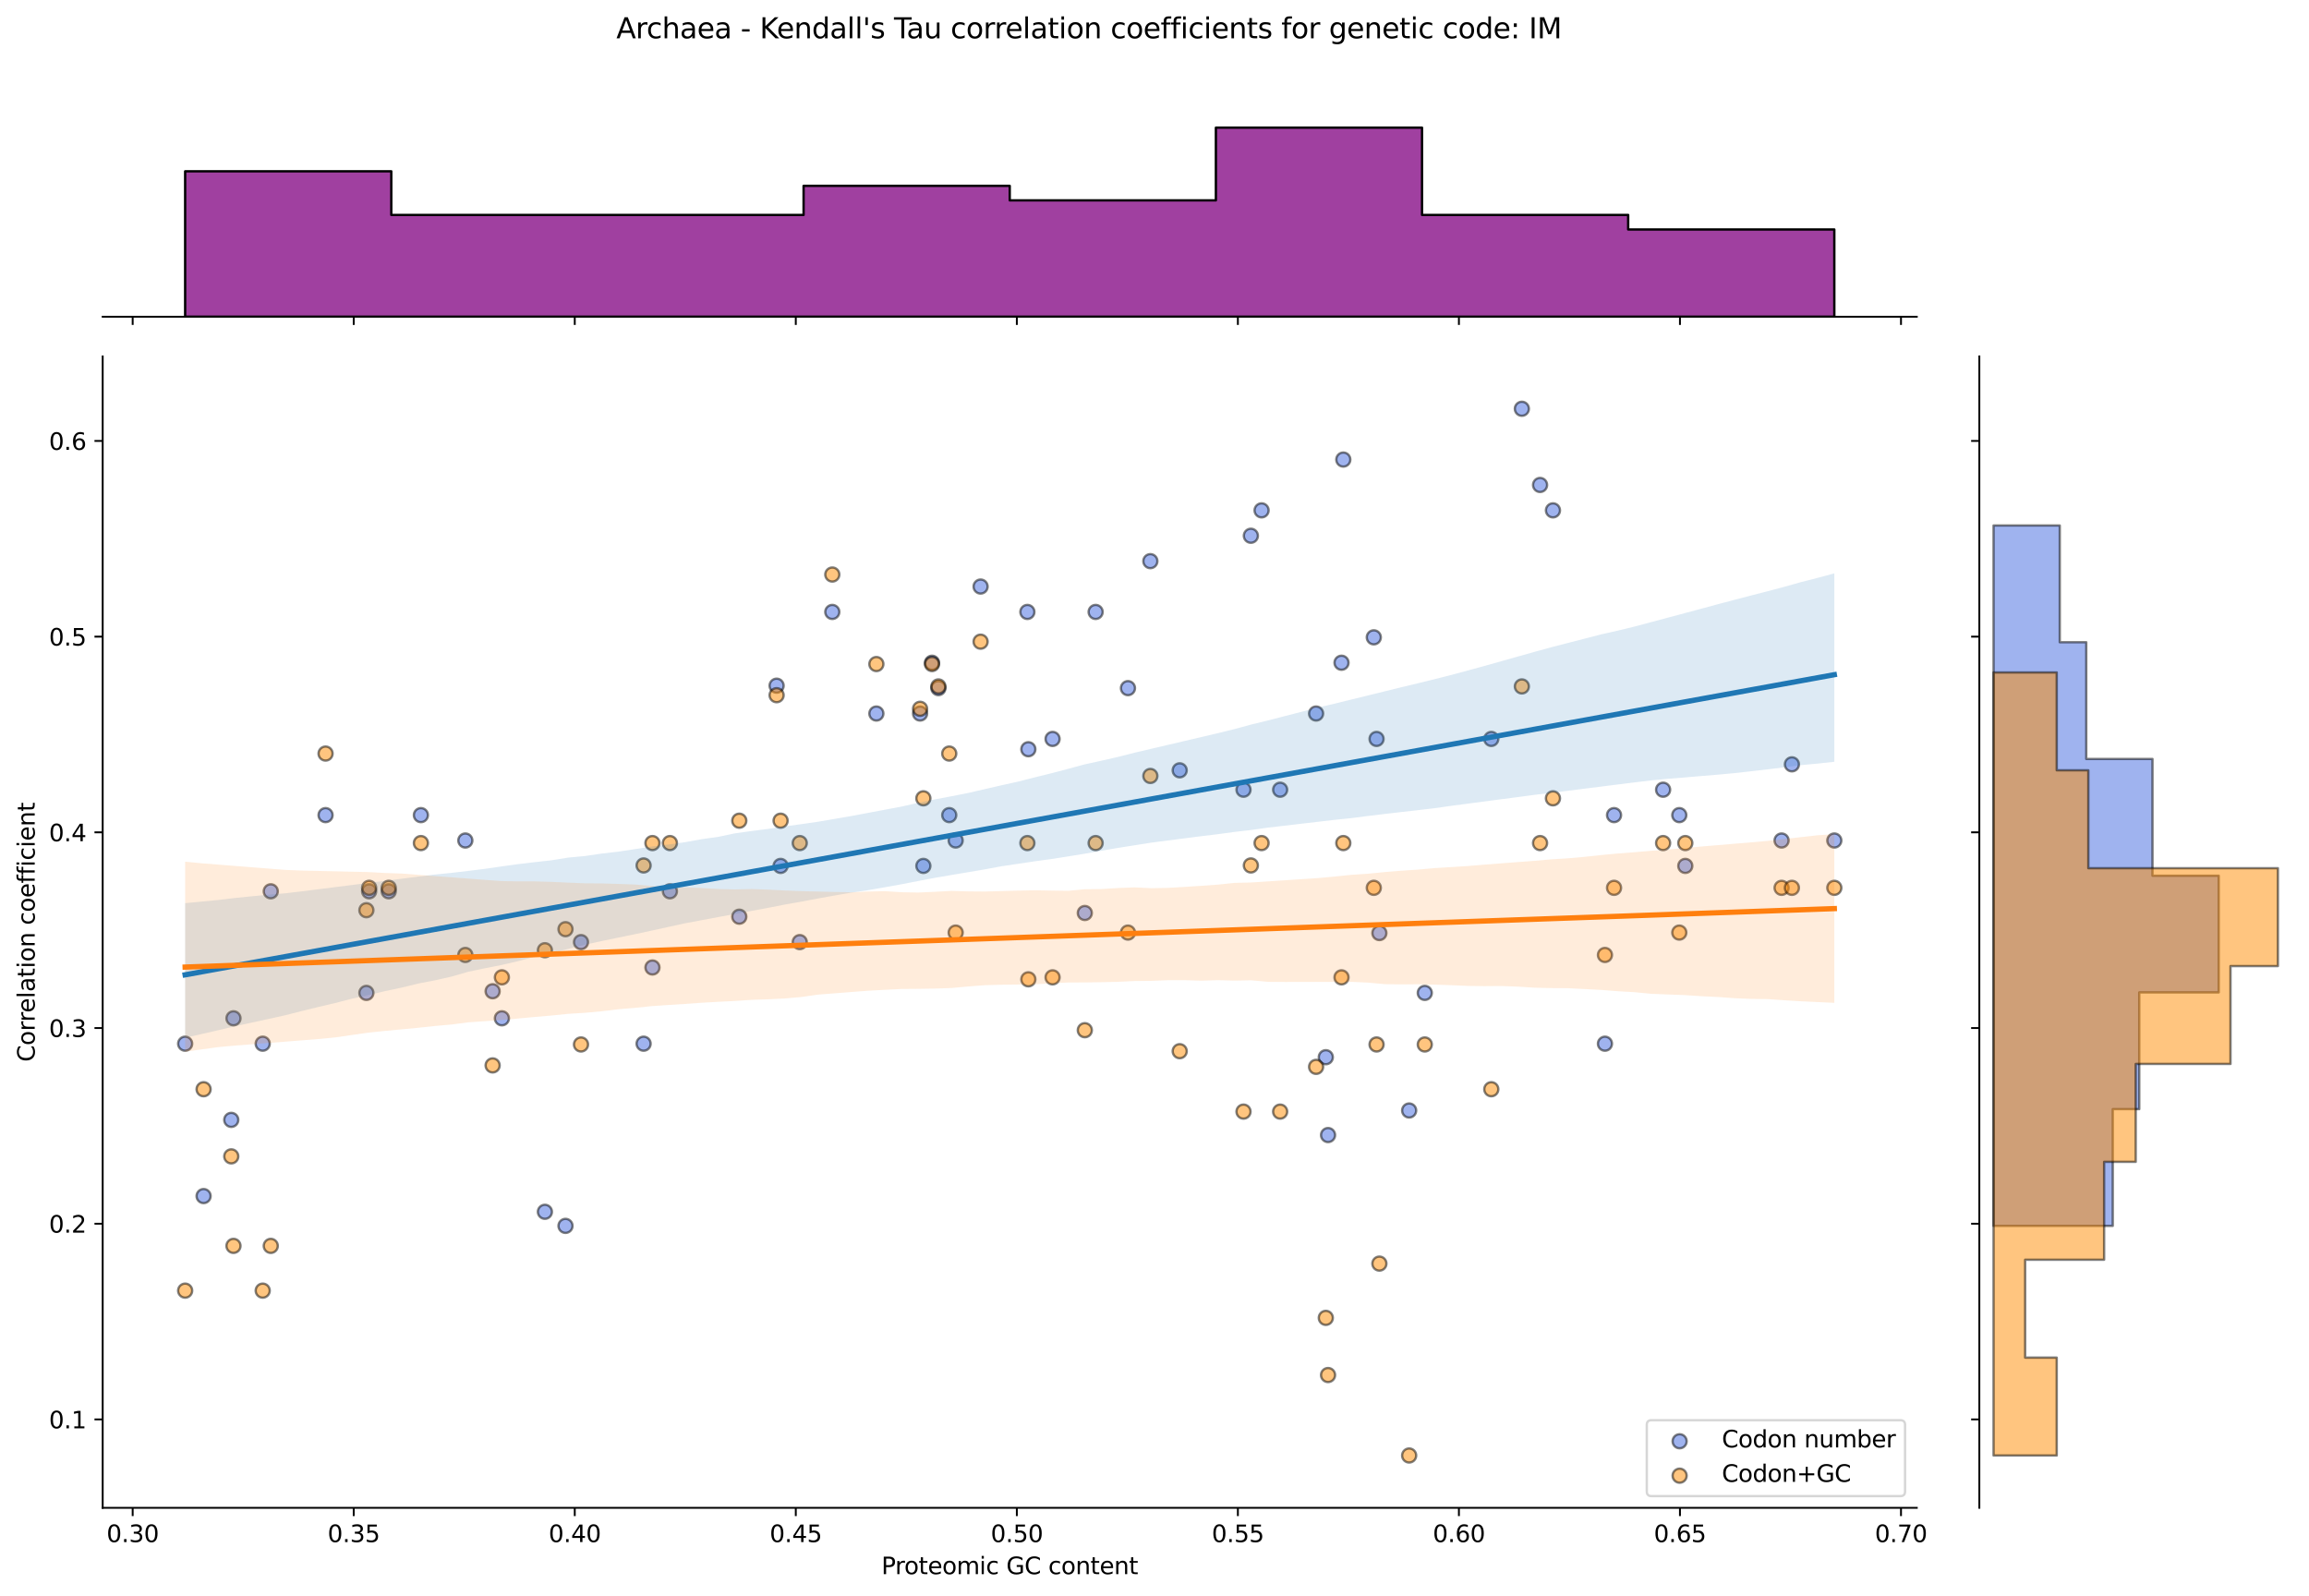 <?xml version="1.0" encoding="utf-8" standalone="no"?>
<!DOCTYPE svg PUBLIC "-//W3C//DTD SVG 1.1//EN"
  "http://www.w3.org/Graphics/SVG/1.1/DTD/svg11.dtd">
<svg xmlns:xlink="http://www.w3.org/1999/xlink" width="984.456pt" height="680.423pt" viewBox="0 0 984.456 680.423" xmlns="http://www.w3.org/2000/svg" version="1.1">
 <defs>
  <style type="text/css">*{stroke-linejoin: round; stroke-linecap: butt}</style>
 </defs>
 <g id="figure_1">
  <g id="patch_1">
   <path d="M 0 680.423 
L 984.456 680.423 
L 984.456 0 
L 0 0 
z
" style="fill: #ffffff"/>
  </g>
  <g id="axes_1">
   <g id="patch_2">
    <path d="M 43.781 642.867 
L 817.232 642.867 
L 817.232 151.966 
L 43.781 151.966 
z
" style="fill: #ffffff"/>
   </g>
   <g id="PathCollection_1">
    <defs>
     <path id="mdddf91b1fa" d="M 0 3 
C 0.796 3 1.559 2.684 2.121 2.121 
C 2.684 1.559 3 0.796 3 0 
C 3 -0.796 2.684 -1.559 2.121 -2.121 
C 1.559 -2.684 0.796 -3 0 -3 
C -0.796 -3 -1.559 -2.684 -2.121 -2.121 
C -2.684 -1.559 -3 -0.796 -3 0 
C -3 0.796 -2.684 1.559 -2.121 2.121 
C -1.559 2.684 -0.796 3 0 3 
z
" style="stroke: #000000; stroke-opacity: 0.5"/>
    </defs>
    <g clip-path="url(#p5734c3139e)">
     <use xlink:href="#mdddf91b1fa" x="247.713" y="401.665" style="fill: #4169e1; fill-opacity: 0.5; stroke: #000000; stroke-opacity: 0.5"/>
     <use xlink:href="#mdddf91b1fa" x="467.131" y="260.902" style="fill: #4169e1; fill-opacity: 0.5; stroke: #000000; stroke-opacity: 0.5"/>
     <use xlink:href="#mdddf91b1fa" x="438.029" y="260.902" style="fill: #4169e1; fill-opacity: 0.5; stroke: #000000; stroke-opacity: 0.5"/>
     <use xlink:href="#mdddf91b1fa" x="157.381" y="380.009" style="fill: #4169e1; fill-opacity: 0.5; stroke: #000000; stroke-opacity: 0.5"/>
     <use xlink:href="#mdddf91b1fa" x="709.075" y="336.698" style="fill: #4169e1; fill-opacity: 0.5; stroke: #000000; stroke-opacity: 0.5"/>
     <use xlink:href="#mdddf91b1fa" x="315.202" y="390.837" style="fill: #4169e1; fill-opacity: 0.5; stroke: #000000; stroke-opacity: 0.5"/>
     <use xlink:href="#mdddf91b1fa" x="165.738" y="380.009" style="fill: #4169e1; fill-opacity: 0.5; stroke: #000000; stroke-opacity: 0.5"/>
     <use xlink:href="#mdddf91b1fa" x="373.649" y="304.214" style="fill: #4169e1; fill-opacity: 0.5; stroke: #000000; stroke-opacity: 0.5"/>
     <use xlink:href="#mdddf91b1fa" x="656.617" y="206.763" style="fill: #4169e1; fill-opacity: 0.5; stroke: #000000; stroke-opacity: 0.5"/>
     <use xlink:href="#mdddf91b1fa" x="241.104" y="522.655" style="fill: #4169e1; fill-opacity: 0.5; stroke: #000000; stroke-opacity: 0.5"/>
     <use xlink:href="#mdddf91b1fa" x="210.037" y="422.62" style="fill: #4169e1; fill-opacity: 0.5; stroke: #000000; stroke-opacity: 0.5"/>
     <use xlink:href="#mdddf91b1fa" x="759.59" y="358.353" style="fill: #4169e1; fill-opacity: 0.5; stroke: #000000; stroke-opacity: 0.5"/>
     <use xlink:href="#mdddf91b1fa" x="438.443" y="319.436" style="fill: #4169e1; fill-opacity: 0.5; stroke: #000000; stroke-opacity: 0.5"/>
     <use xlink:href="#mdddf91b1fa" x="112.007" y="444.977" style="fill: #4169e1; fill-opacity: 0.5; stroke: #000000; stroke-opacity: 0.5"/>
     <use xlink:href="#mdddf91b1fa" x="98.602" y="477.46" style="fill: #4169e1; fill-opacity: 0.5; stroke: #000000; stroke-opacity: 0.5"/>
     <use xlink:href="#mdddf91b1fa" x="585.73" y="271.73" style="fill: #4169e1; fill-opacity: 0.5; stroke: #000000; stroke-opacity: 0.5"/>
     <use xlink:href="#mdddf91b1fa" x="198.4" y="358.353" style="fill: #4169e1; fill-opacity: 0.5; stroke: #000000; stroke-opacity: 0.5"/>
     <use xlink:href="#mdddf91b1fa" x="407.457" y="358.353" style="fill: #4169e1; fill-opacity: 0.5; stroke: #000000; stroke-opacity: 0.5"/>
     <use xlink:href="#mdddf91b1fa" x="718.536" y="369.181" style="fill: #4169e1; fill-opacity: 0.5; stroke: #000000; stroke-opacity: 0.5"/>
     <use xlink:href="#mdddf91b1fa" x="86.805" y="509.944" style="fill: #4169e1; fill-opacity: 0.5; stroke: #000000; stroke-opacity: 0.5"/>
     <use xlink:href="#mdddf91b1fa" x="397.367" y="282.558" style="fill: #4169e1; fill-opacity: 0.5; stroke: #000000; stroke-opacity: 0.5"/>
     <use xlink:href="#mdddf91b1fa" x="354.856" y="260.902" style="fill: #4169e1; fill-opacity: 0.5; stroke: #000000; stroke-opacity: 0.5"/>
     <use xlink:href="#mdddf91b1fa" x="561.13" y="304.214" style="fill: #4169e1; fill-opacity: 0.5; stroke: #000000; stroke-opacity: 0.5"/>
     <use xlink:href="#mdddf91b1fa" x="156.211" y="423.321" style="fill: #4169e1; fill-opacity: 0.5; stroke: #000000; stroke-opacity: 0.5"/>
     <use xlink:href="#mdddf91b1fa" x="648.854" y="174.279" style="fill: #4169e1; fill-opacity: 0.5; stroke: #000000; stroke-opacity: 0.5"/>
     <use xlink:href="#mdddf91b1fa" x="448.771" y="315.042" style="fill: #4169e1; fill-opacity: 0.5; stroke: #000000; stroke-opacity: 0.5"/>
     <use xlink:href="#mdddf91b1fa" x="635.826" y="315.042" style="fill: #4169e1; fill-opacity: 0.5; stroke: #000000; stroke-opacity: 0.5"/>
     <use xlink:href="#mdddf91b1fa" x="502.976" y="328.429" style="fill: #4169e1; fill-opacity: 0.5; stroke: #000000; stroke-opacity: 0.5"/>
     <use xlink:href="#mdddf91b1fa" x="285.621" y="380.009" style="fill: #4169e1; fill-opacity: 0.5; stroke: #000000; stroke-opacity: 0.5"/>
     <use xlink:href="#mdddf91b1fa" x="533.314" y="228.419" style="fill: #4169e1; fill-opacity: 0.5; stroke: #000000; stroke-opacity: 0.5"/>
     <use xlink:href="#mdddf91b1fa" x="462.518" y="389.257" style="fill: #4169e1; fill-opacity: 0.5; stroke: #000000; stroke-opacity: 0.5"/>
     <use xlink:href="#mdddf91b1fa" x="684.279" y="444.977" style="fill: #4169e1; fill-opacity: 0.5; stroke: #000000; stroke-opacity: 0.5"/>
     <use xlink:href="#mdddf91b1fa" x="480.912" y="293.386" style="fill: #4169e1; fill-opacity: 0.5; stroke: #000000; stroke-opacity: 0.5"/>
     <use xlink:href="#mdddf91b1fa" x="278.175" y="412.493" style="fill: #4169e1; fill-opacity: 0.5; stroke: #000000; stroke-opacity: 0.5"/>
     <use xlink:href="#mdddf91b1fa" x="586.907" y="315.042" style="fill: #4169e1; fill-opacity: 0.5; stroke: #000000; stroke-opacity: 0.5"/>
     <use xlink:href="#mdddf91b1fa" x="400.087" y="293.386" style="fill: #4169e1; fill-opacity: 0.5; stroke: #000000; stroke-opacity: 0.5"/>
     <use xlink:href="#mdddf91b1fa" x="213.984" y="434.149" style="fill: #4169e1; fill-opacity: 0.5; stroke: #000000; stroke-opacity: 0.5"/>
     <use xlink:href="#mdddf91b1fa" x="688.156" y="347.526" style="fill: #4169e1; fill-opacity: 0.5; stroke: #000000; stroke-opacity: 0.5"/>
     <use xlink:href="#mdddf91b1fa" x="537.884" y="217.591" style="fill: #4169e1; fill-opacity: 0.5; stroke: #000000; stroke-opacity: 0.5"/>
     <use xlink:href="#mdddf91b1fa" x="588.111" y="397.813" style="fill: #4169e1; fill-opacity: 0.5; stroke: #000000; stroke-opacity: 0.5"/>
     <use xlink:href="#mdddf91b1fa" x="607.466" y="423.321" style="fill: #4169e1; fill-opacity: 0.5; stroke: #000000; stroke-opacity: 0.5"/>
     <use xlink:href="#mdddf91b1fa" x="404.715" y="347.526" style="fill: #4169e1; fill-opacity: 0.5; stroke: #000000; stroke-opacity: 0.5"/>
     <use xlink:href="#mdddf91b1fa" x="572.726" y="195.935" style="fill: #4169e1; fill-opacity: 0.5; stroke: #000000; stroke-opacity: 0.5"/>
     <use xlink:href="#mdddf91b1fa" x="115.445" y="380.009" style="fill: #4169e1; fill-opacity: 0.5; stroke: #000000; stroke-opacity: 0.5"/>
     <use xlink:href="#mdddf91b1fa" x="138.804" y="347.526" style="fill: #4169e1; fill-opacity: 0.5; stroke: #000000; stroke-opacity: 0.5"/>
     <use xlink:href="#mdddf91b1fa" x="530.176" y="336.698" style="fill: #4169e1; fill-opacity: 0.5; stroke: #000000; stroke-opacity: 0.5"/>
     <use xlink:href="#mdddf91b1fa" x="331.112" y="292.342" style="fill: #4169e1; fill-opacity: 0.5; stroke: #000000; stroke-opacity: 0.5"/>
     <use xlink:href="#mdddf91b1fa" x="332.814" y="369.181" style="fill: #4169e1; fill-opacity: 0.5; stroke: #000000; stroke-opacity: 0.5"/>
     <use xlink:href="#mdddf91b1fa" x="763.986" y="325.87" style="fill: #4169e1; fill-opacity: 0.5; stroke: #000000; stroke-opacity: 0.5"/>
     <use xlink:href="#mdddf91b1fa" x="490.462" y="239.247" style="fill: #4169e1; fill-opacity: 0.5; stroke: #000000; stroke-opacity: 0.5"/>
     <use xlink:href="#mdddf91b1fa" x="715.976" y="347.526" style="fill: #4169e1; fill-opacity: 0.5; stroke: #000000; stroke-opacity: 0.5"/>
     <use xlink:href="#mdddf91b1fa" x="179.453" y="347.526" style="fill: #4169e1; fill-opacity: 0.5; stroke: #000000; stroke-opacity: 0.5"/>
     <use xlink:href="#mdddf91b1fa" x="99.545" y="434.149" style="fill: #4169e1; fill-opacity: 0.5; stroke: #000000; stroke-opacity: 0.5"/>
     <use xlink:href="#mdddf91b1fa" x="274.406" y="444.977" style="fill: #4169e1; fill-opacity: 0.5; stroke: #000000; stroke-opacity: 0.5"/>
     <use xlink:href="#mdddf91b1fa" x="340.98" y="401.665" style="fill: #4169e1; fill-opacity: 0.5; stroke: #000000; stroke-opacity: 0.5"/>
     <use xlink:href="#mdddf91b1fa" x="392.284" y="304.214" style="fill: #4169e1; fill-opacity: 0.5; stroke: #000000; stroke-opacity: 0.5"/>
     <use xlink:href="#mdddf91b1fa" x="78.938" y="444.977" style="fill: #4169e1; fill-opacity: 0.5; stroke: #000000; stroke-opacity: 0.5"/>
     <use xlink:href="#mdddf91b1fa" x="600.803" y="473.46" style="fill: #4169e1; fill-opacity: 0.5; stroke: #000000; stroke-opacity: 0.5"/>
     <use xlink:href="#mdddf91b1fa" x="393.681" y="369.181" style="fill: #4169e1; fill-opacity: 0.5; stroke: #000000; stroke-opacity: 0.5"/>
     <use xlink:href="#mdddf91b1fa" x="662.112" y="217.591" style="fill: #4169e1; fill-opacity: 0.5; stroke: #000000; stroke-opacity: 0.5"/>
     <use xlink:href="#mdddf91b1fa" x="545.799" y="336.698" style="fill: #4169e1; fill-opacity: 0.5; stroke: #000000; stroke-opacity: 0.5"/>
     <use xlink:href="#mdddf91b1fa" x="565.27" y="450.743" style="fill: #4169e1; fill-opacity: 0.5; stroke: #000000; stroke-opacity: 0.5"/>
     <use xlink:href="#mdddf91b1fa" x="782.075" y="358.353" style="fill: #4169e1; fill-opacity: 0.5; stroke: #000000; stroke-opacity: 0.5"/>
     <use xlink:href="#mdddf91b1fa" x="571.962" y="282.558" style="fill: #4169e1; fill-opacity: 0.5; stroke: #000000; stroke-opacity: 0.5"/>
     <use xlink:href="#mdddf91b1fa" x="418.083" y="250.075" style="fill: #4169e1; fill-opacity: 0.5; stroke: #000000; stroke-opacity: 0.5"/>
     <use xlink:href="#mdddf91b1fa" x="566.221" y="483.933" style="fill: #4169e1; fill-opacity: 0.5; stroke: #000000; stroke-opacity: 0.5"/>
     <use xlink:href="#mdddf91b1fa" x="232.321" y="516.65" style="fill: #4169e1; fill-opacity: 0.5; stroke: #000000; stroke-opacity: 0.5"/>
    </g>
   </g>
   <g id="PathCollection_2">
    <defs>
     <path id="mf8801cbf64" d="M 0 3 
C 0.796 3 1.559 2.684 2.121 2.121 
C 2.684 1.559 3 0.796 3 0 
C 3 -0.796 2.684 -1.559 2.121 -2.121 
C 1.559 -2.684 0.796 -3 0 -3 
C -0.796 -3 -1.559 -2.684 -2.121 -2.121 
C -2.684 -1.559 -3 -0.796 -3 0 
C -3 0.796 -2.684 1.559 -2.121 2.121 
C -1.559 2.684 -0.796 3 0 3 
z
" style="stroke: #000000; stroke-opacity: 0.5"/>
    </defs>
    <g clip-path="url(#p5734c3139e)">
     <use xlink:href="#mf8801cbf64" x="247.713" y="445.313" style="fill: #ff8c00; fill-opacity: 0.5; stroke: #000000; stroke-opacity: 0.5"/>
     <use xlink:href="#mf8801cbf64" x="467.131" y="359.446" style="fill: #ff8c00; fill-opacity: 0.5; stroke: #000000; stroke-opacity: 0.5"/>
     <use xlink:href="#mf8801cbf64" x="438.029" y="359.446" style="fill: #ff8c00; fill-opacity: 0.5; stroke: #000000; stroke-opacity: 0.5"/>
     <use xlink:href="#mf8801cbf64" x="157.381" y="378.527" style="fill: #ff8c00; fill-opacity: 0.5; stroke: #000000; stroke-opacity: 0.5"/>
     <use xlink:href="#mf8801cbf64" x="709.075" y="359.446" style="fill: #ff8c00; fill-opacity: 0.5; stroke: #000000; stroke-opacity: 0.5"/>
     <use xlink:href="#mf8801cbf64" x="315.202" y="349.905" style="fill: #ff8c00; fill-opacity: 0.5; stroke: #000000; stroke-opacity: 0.5"/>
     <use xlink:href="#mf8801cbf64" x="165.738" y="378.527" style="fill: #ff8c00; fill-opacity: 0.5; stroke: #000000; stroke-opacity: 0.5"/>
     <use xlink:href="#mf8801cbf64" x="373.649" y="283.119" style="fill: #ff8c00; fill-opacity: 0.5; stroke: #000000; stroke-opacity: 0.5"/>
     <use xlink:href="#mf8801cbf64" x="656.617" y="359.446" style="fill: #ff8c00; fill-opacity: 0.5; stroke: #000000; stroke-opacity: 0.5"/>
     <use xlink:href="#mf8801cbf64" x="241.104" y="396.156" style="fill: #ff8c00; fill-opacity: 0.5; stroke: #000000; stroke-opacity: 0.5"/>
     <use xlink:href="#mf8801cbf64" x="210.037" y="454.236" style="fill: #ff8c00; fill-opacity: 0.5; stroke: #000000; stroke-opacity: 0.5"/>
     <use xlink:href="#mf8801cbf64" x="759.59" y="378.527" style="fill: #ff8c00; fill-opacity: 0.5; stroke: #000000; stroke-opacity: 0.5"/>
     <use xlink:href="#mf8801cbf64" x="438.443" y="417.532" style="fill: #ff8c00; fill-opacity: 0.5; stroke: #000000; stroke-opacity: 0.5"/>
     <use xlink:href="#mf8801cbf64" x="112.007" y="550.262" style="fill: #ff8c00; fill-opacity: 0.5; stroke: #000000; stroke-opacity: 0.5"/>
     <use xlink:href="#mf8801cbf64" x="98.602" y="493.017" style="fill: #ff8c00; fill-opacity: 0.5; stroke: #000000; stroke-opacity: 0.5"/>
     <use xlink:href="#mf8801cbf64" x="585.73" y="378.527" style="fill: #ff8c00; fill-opacity: 0.5; stroke: #000000; stroke-opacity: 0.5"/>
     <use xlink:href="#mf8801cbf64" x="198.4" y="407.15" style="fill: #ff8c00; fill-opacity: 0.5; stroke: #000000; stroke-opacity: 0.5"/>
     <use xlink:href="#mf8801cbf64" x="407.457" y="397.609" style="fill: #ff8c00; fill-opacity: 0.5; stroke: #000000; stroke-opacity: 0.5"/>
     <use xlink:href="#mf8801cbf64" x="718.536" y="359.446" style="fill: #ff8c00; fill-opacity: 0.5; stroke: #000000; stroke-opacity: 0.5"/>
     <use xlink:href="#mf8801cbf64" x="86.805" y="464.395" style="fill: #ff8c00; fill-opacity: 0.5; stroke: #000000; stroke-opacity: 0.5"/>
     <use xlink:href="#mf8801cbf64" x="397.367" y="283.119" style="fill: #ff8c00; fill-opacity: 0.5; stroke: #000000; stroke-opacity: 0.5"/>
     <use xlink:href="#mf8801cbf64" x="354.856" y="244.956" style="fill: #ff8c00; fill-opacity: 0.5; stroke: #000000; stroke-opacity: 0.5"/>
     <use xlink:href="#mf8801cbf64" x="561.13" y="454.854" style="fill: #ff8c00; fill-opacity: 0.5; stroke: #000000; stroke-opacity: 0.5"/>
     <use xlink:href="#mf8801cbf64" x="156.211" y="388.068" style="fill: #ff8c00; fill-opacity: 0.5; stroke: #000000; stroke-opacity: 0.5"/>
     <use xlink:href="#mf8801cbf64" x="648.854" y="292.66" style="fill: #ff8c00; fill-opacity: 0.5; stroke: #000000; stroke-opacity: 0.5"/>
     <use xlink:href="#mf8801cbf64" x="448.771" y="416.691" style="fill: #ff8c00; fill-opacity: 0.5; stroke: #000000; stroke-opacity: 0.5"/>
     <use xlink:href="#mf8801cbf64" x="635.826" y="464.395" style="fill: #ff8c00; fill-opacity: 0.5; stroke: #000000; stroke-opacity: 0.5"/>
     <use xlink:href="#mf8801cbf64" x="502.976" y="448.178" style="fill: #ff8c00; fill-opacity: 0.5; stroke: #000000; stroke-opacity: 0.5"/>
     <use xlink:href="#mf8801cbf64" x="285.621" y="359.446" style="fill: #ff8c00; fill-opacity: 0.5; stroke: #000000; stroke-opacity: 0.5"/>
     <use xlink:href="#mf8801cbf64" x="533.314" y="368.987" style="fill: #ff8c00; fill-opacity: 0.5; stroke: #000000; stroke-opacity: 0.5"/>
     <use xlink:href="#mf8801cbf64" x="462.518" y="439.227" style="fill: #ff8c00; fill-opacity: 0.5; stroke: #000000; stroke-opacity: 0.5"/>
     <use xlink:href="#mf8801cbf64" x="684.279" y="407.15" style="fill: #ff8c00; fill-opacity: 0.5; stroke: #000000; stroke-opacity: 0.5"/>
     <use xlink:href="#mf8801cbf64" x="480.912" y="397.609" style="fill: #ff8c00; fill-opacity: 0.5; stroke: #000000; stroke-opacity: 0.5"/>
     <use xlink:href="#mf8801cbf64" x="278.175" y="359.446" style="fill: #ff8c00; fill-opacity: 0.5; stroke: #000000; stroke-opacity: 0.5"/>
     <use xlink:href="#mf8801cbf64" x="586.907" y="445.313" style="fill: #ff8c00; fill-opacity: 0.5; stroke: #000000; stroke-opacity: 0.5"/>
     <use xlink:href="#mf8801cbf64" x="400.087" y="292.66" style="fill: #ff8c00; fill-opacity: 0.5; stroke: #000000; stroke-opacity: 0.5"/>
     <use xlink:href="#mf8801cbf64" x="213.984" y="416.691" style="fill: #ff8c00; fill-opacity: 0.5; stroke: #000000; stroke-opacity: 0.5"/>
     <use xlink:href="#mf8801cbf64" x="688.156" y="378.527" style="fill: #ff8c00; fill-opacity: 0.5; stroke: #000000; stroke-opacity: 0.5"/>
     <use xlink:href="#mf8801cbf64" x="537.884" y="359.446" style="fill: #ff8c00; fill-opacity: 0.5; stroke: #000000; stroke-opacity: 0.5"/>
     <use xlink:href="#mf8801cbf64" x="588.111" y="538.736" style="fill: #ff8c00; fill-opacity: 0.5; stroke: #000000; stroke-opacity: 0.5"/>
     <use xlink:href="#mf8801cbf64" x="607.466" y="445.313" style="fill: #ff8c00; fill-opacity: 0.5; stroke: #000000; stroke-opacity: 0.5"/>
     <use xlink:href="#mf8801cbf64" x="404.715" y="321.282" style="fill: #ff8c00; fill-opacity: 0.5; stroke: #000000; stroke-opacity: 0.5"/>
     <use xlink:href="#mf8801cbf64" x="572.726" y="359.446" style="fill: #ff8c00; fill-opacity: 0.5; stroke: #000000; stroke-opacity: 0.5"/>
     <use xlink:href="#mf8801cbf64" x="115.445" y="531.181" style="fill: #ff8c00; fill-opacity: 0.5; stroke: #000000; stroke-opacity: 0.5"/>
     <use xlink:href="#mf8801cbf64" x="138.804" y="321.282" style="fill: #ff8c00; fill-opacity: 0.5; stroke: #000000; stroke-opacity: 0.5"/>
     <use xlink:href="#mf8801cbf64" x="530.176" y="473.936" style="fill: #ff8c00; fill-opacity: 0.5; stroke: #000000; stroke-opacity: 0.5"/>
     <use xlink:href="#mf8801cbf64" x="331.112" y="296.397" style="fill: #ff8c00; fill-opacity: 0.5; stroke: #000000; stroke-opacity: 0.5"/>
     <use xlink:href="#mf8801cbf64" x="332.814" y="349.905" style="fill: #ff8c00; fill-opacity: 0.5; stroke: #000000; stroke-opacity: 0.5"/>
     <use xlink:href="#mf8801cbf64" x="763.986" y="378.527" style="fill: #ff8c00; fill-opacity: 0.5; stroke: #000000; stroke-opacity: 0.5"/>
     <use xlink:href="#mf8801cbf64" x="490.462" y="330.823" style="fill: #ff8c00; fill-opacity: 0.5; stroke: #000000; stroke-opacity: 0.5"/>
     <use xlink:href="#mf8801cbf64" x="715.976" y="397.609" style="fill: #ff8c00; fill-opacity: 0.5; stroke: #000000; stroke-opacity: 0.5"/>
     <use xlink:href="#mf8801cbf64" x="179.453" y="359.446" style="fill: #ff8c00; fill-opacity: 0.5; stroke: #000000; stroke-opacity: 0.5"/>
     <use xlink:href="#mf8801cbf64" x="99.545" y="531.181" style="fill: #ff8c00; fill-opacity: 0.5; stroke: #000000; stroke-opacity: 0.5"/>
     <use xlink:href="#mf8801cbf64" x="274.406" y="368.987" style="fill: #ff8c00; fill-opacity: 0.5; stroke: #000000; stroke-opacity: 0.5"/>
     <use xlink:href="#mf8801cbf64" x="340.98" y="359.446" style="fill: #ff8c00; fill-opacity: 0.5; stroke: #000000; stroke-opacity: 0.5"/>
     <use xlink:href="#mf8801cbf64" x="392.284" y="302.201" style="fill: #ff8c00; fill-opacity: 0.5; stroke: #000000; stroke-opacity: 0.5"/>
     <use xlink:href="#mf8801cbf64" x="78.938" y="550.262" style="fill: #ff8c00; fill-opacity: 0.5; stroke: #000000; stroke-opacity: 0.5"/>
     <use xlink:href="#mf8801cbf64" x="600.803" y="620.553" style="fill: #ff8c00; fill-opacity: 0.5; stroke: #000000; stroke-opacity: 0.5"/>
     <use xlink:href="#mf8801cbf64" x="393.681" y="340.364" style="fill: #ff8c00; fill-opacity: 0.5; stroke: #000000; stroke-opacity: 0.5"/>
     <use xlink:href="#mf8801cbf64" x="662.112" y="340.364" style="fill: #ff8c00; fill-opacity: 0.5; stroke: #000000; stroke-opacity: 0.5"/>
     <use xlink:href="#mf8801cbf64" x="545.799" y="473.936" style="fill: #ff8c00; fill-opacity: 0.5; stroke: #000000; stroke-opacity: 0.5"/>
     <use xlink:href="#mf8801cbf64" x="565.27" y="561.877" style="fill: #ff8c00; fill-opacity: 0.5; stroke: #000000; stroke-opacity: 0.5"/>
     <use xlink:href="#mf8801cbf64" x="782.075" y="378.527" style="fill: #ff8c00; fill-opacity: 0.5; stroke: #000000; stroke-opacity: 0.5"/>
     <use xlink:href="#mf8801cbf64" x="571.962" y="416.691" style="fill: #ff8c00; fill-opacity: 0.5; stroke: #000000; stroke-opacity: 0.5"/>
     <use xlink:href="#mf8801cbf64" x="418.083" y="273.578" style="fill: #ff8c00; fill-opacity: 0.5; stroke: #000000; stroke-opacity: 0.5"/>
     <use xlink:href="#mf8801cbf64" x="566.221" y="586.247" style="fill: #ff8c00; fill-opacity: 0.5; stroke: #000000; stroke-opacity: 0.5"/>
     <use xlink:href="#mf8801cbf64" x="232.321" y="405.125" style="fill: #ff8c00; fill-opacity: 0.5; stroke: #000000; stroke-opacity: 0.5"/>
    </g>
   </g>
   <g id="PolyCollection_1">
    <path d="M 78.938 385.068 
L 78.938 442.466 
L 86.04 440.84 
L 93.143 439.205 
L 100.245 437.532 
L 107.348 435.984 
L 114.45 434.44 
L 121.552 432.865 
L 128.655 431.058 
L 135.757 429.323 
L 142.86 427.643 
L 149.962 425.812 
L 157.064 424.242 
L 164.167 422.566 
L 171.269 421.059 
L 178.372 419.328 
L 185.474 417.946 
L 192.576 416.355 
L 199.679 414.296 
L 206.781 412.813 
L 213.884 411.42 
L 220.986 409.761 
L 228.088 407.86 
L 235.191 406.421 
L 242.293 404.545 
L 249.396 402.776 
L 256.498 401.219 
L 263.6 399.754 
L 270.703 398.295 
L 277.805 396.771 
L 284.908 395.214 
L 292.01 393.662 
L 299.112 392.327 
L 306.215 390.997 
L 313.317 389.688 
L 320.419 388.369 
L 327.522 387.05 
L 334.624 385.658 
L 341.727 384.402 
L 348.829 383.06 
L 355.931 381.779 
L 363.034 380.57 
L 370.136 379.522 
L 377.239 378.285 
L 384.341 377.013 
L 391.443 375.617 
L 398.546 374.276 
L 405.648 373.055 
L 412.751 371.866 
L 419.853 370.658 
L 426.955 369.342 
L 434.058 368.279 
L 441.16 367.219 
L 448.263 366.25 
L 455.365 365.138 
L 462.467 363.985 
L 469.57 362.716 
L 476.672 361.491 
L 483.775 360.386 
L 490.877 359.254 
L 497.979 358.335 
L 505.082 357.422 
L 512.184 356.505 
L 519.287 355.65 
L 526.389 354.677 
L 533.491 353.863 
L 540.594 352.858 
L 547.696 352.031 
L 554.799 351.203 
L 561.901 350.373 
L 569.003 349.542 
L 576.106 348.812 
L 583.208 347.895 
L 590.31 347.05 
L 597.413 346.219 
L 604.515 345.413 
L 611.618 344.576 
L 618.72 343.572 
L 625.822 342.637 
L 632.925 341.698 
L 640.027 340.758 
L 647.13 339.834 
L 654.232 338.881 
L 661.334 338.047 
L 668.437 337.15 
L 675.539 336.257 
L 682.642 335.363 
L 689.744 334.463 
L 696.846 333.581 
L 703.949 332.728 
L 711.051 332.046 
L 718.154 331.484 
L 725.256 330.868 
L 732.358 330.282 
L 739.461 329.627 
L 746.563 328.811 
L 753.666 328.012 
L 760.768 327.14 
L 767.87 326.214 
L 774.973 325.552 
L 782.075 324.783 
L 782.075 244.448 
L 782.075 244.448 
L 774.973 246.364 
L 767.87 248.187 
L 760.768 250.191 
L 753.666 252.073 
L 746.563 253.884 
L 739.461 255.749 
L 732.358 257.626 
L 725.256 259.551 
L 718.154 261.451 
L 711.051 263.351 
L 703.949 265.25 
L 696.846 267.15 
L 689.744 268.86 
L 682.642 270.473 
L 675.539 272.307 
L 668.437 274.137 
L 661.334 275.976 
L 654.232 277.926 
L 647.13 279.915 
L 640.027 281.923 
L 632.925 283.92 
L 625.822 285.858 
L 618.72 287.779 
L 611.618 289.576 
L 604.515 291.317 
L 597.413 293.021 
L 590.31 294.769 
L 583.208 296.514 
L 576.106 298.258 
L 569.003 300.006 
L 561.901 301.662 
L 554.799 303.502 
L 547.696 305.334 
L 540.594 307.166 
L 533.491 308.898 
L 526.389 310.833 
L 519.287 312.58 
L 512.184 314.245 
L 505.082 315.91 
L 497.979 317.577 
L 490.877 319.24 
L 483.775 320.902 
L 476.672 322.704 
L 469.57 324.337 
L 462.467 325.892 
L 455.365 327.806 
L 448.263 329.684 
L 441.16 331.433 
L 434.058 333.248 
L 426.955 334.814 
L 419.853 336.452 
L 412.751 338.085 
L 405.648 339.488 
L 398.546 340.834 
L 391.443 342.292 
L 384.341 343.893 
L 377.239 345.231 
L 370.136 346.568 
L 363.034 347.899 
L 355.931 349.131 
L 348.829 350.341 
L 341.727 351.366 
L 334.624 352.339 
L 327.522 353.404 
L 320.419 354.307 
L 313.317 355.297 
L 306.215 356.803 
L 299.112 357.794 
L 292.01 359.083 
L 284.908 360.066 
L 277.805 360.93 
L 270.703 362.027 
L 263.6 363.106 
L 256.498 363.925 
L 249.396 364.969 
L 242.293 365.631 
L 235.191 366.778 
L 228.088 367.572 
L 220.986 368.409 
L 213.884 369.395 
L 206.781 370.427 
L 199.679 371.309 
L 192.576 372.143 
L 185.474 372.857 
L 178.372 373.742 
L 171.269 374.64 
L 164.167 375.537 
L 157.064 376.434 
L 149.962 377.331 
L 142.86 378.228 
L 135.757 379.13 
L 128.655 380.023 
L 121.552 380.861 
L 114.45 381.452 
L 107.348 382.139 
L 100.245 382.843 
L 93.143 383.696 
L 86.04 384.382 
L 78.938 385.068 
z
" clip-path="url(#p5734c3139e)" style="fill: #1f77b4; fill-opacity: 0.15"/>
   </g>
   <g id="PolyCollection_2">
    <path d="M 78.938 367.368 
L 78.938 448.379 
L 86.04 447.403 
L 93.143 446.427 
L 100.245 445.781 
L 107.348 445.226 
L 114.45 444.672 
L 121.552 444.118 
L 128.655 443.559 
L 135.757 442.993 
L 142.86 442.313 
L 149.962 441.285 
L 157.064 440.256 
L 164.167 439.53 
L 171.269 438.861 
L 178.372 438.192 
L 185.474 437.429 
L 192.576 436.799 
L 199.679 435.868 
L 206.781 435.372 
L 213.884 434.888 
L 220.986 434.234 
L 228.088 433.577 
L 235.191 432.966 
L 242.293 432.246 
L 249.396 431.813 
L 256.498 431.159 
L 263.6 430.298 
L 270.703 429.706 
L 277.805 428.97 
L 284.908 428.478 
L 292.01 428.03 
L 299.112 427.521 
L 306.215 427.121 
L 313.317 426.761 
L 320.419 426.287 
L 327.522 426.052 
L 334.624 425.701 
L 341.727 425.07 
L 348.829 424.048 
L 355.931 423.506 
L 363.034 422.935 
L 370.136 422.392 
L 377.239 422.013 
L 384.341 421.649 
L 391.443 421.588 
L 398.546 421.483 
L 405.648 421.247 
L 412.751 420.587 
L 419.853 420.041 
L 426.955 419.843 
L 434.058 419.755 
L 441.16 419.668 
L 448.263 419.249 
L 455.365 418.885 
L 462.467 418.855 
L 469.57 418.765 
L 476.672 418.593 
L 483.775 418.262 
L 490.877 418.185 
L 497.979 417.908 
L 505.082 417.903 
L 512.184 418.109 
L 519.287 417.895 
L 526.389 418.079 
L 533.491 417.95 
L 540.594 418.597 
L 547.696 418.658 
L 554.799 418.648 
L 561.901 418.627 
L 569.003 418.644 
L 576.106 418.604 
L 583.208 418.93 
L 590.31 419.592 
L 597.413 419.7 
L 604.515 419.637 
L 611.618 419.801 
L 618.72 420.033 
L 625.822 420.35 
L 632.925 420.446 
L 640.027 420.39 
L 647.13 420.649 
L 654.232 421.102 
L 661.334 421.278 
L 668.437 421.32 
L 675.539 421.676 
L 682.642 422.049 
L 689.744 422.607 
L 696.846 423.012 
L 703.949 423.702 
L 711.051 423.993 
L 718.154 424.25 
L 725.256 424.725 
L 732.358 425.069 
L 739.461 425.584 
L 746.563 425.878 
L 753.666 425.962 
L 760.768 426.463 
L 767.87 426.896 
L 774.973 427.23 
L 782.075 427.564 
L 782.075 355.668 
L 782.075 355.668 
L 774.973 356.113 
L 767.87 356.907 
L 760.768 357.708 
L 753.666 358.512 
L 746.563 359.132 
L 739.461 359.73 
L 732.358 360.328 
L 725.256 360.925 
L 718.154 361.544 
L 711.051 362.215 
L 703.949 362.742 
L 696.846 363.347 
L 689.744 363.892 
L 682.642 364.555 
L 675.539 365.32 
L 668.437 365.944 
L 661.334 366.384 
L 654.232 367.014 
L 647.13 367.549 
L 640.027 368.084 
L 632.925 368.639 
L 625.822 369.231 
L 618.72 369.686 
L 611.618 370.116 
L 604.515 370.76 
L 597.413 371.234 
L 590.31 371.819 
L 583.208 372.513 
L 576.106 372.979 
L 569.003 373.723 
L 561.901 374.371 
L 554.799 374.842 
L 547.696 375.308 
L 540.594 375.78 
L 533.491 376.251 
L 526.389 376.412 
L 519.287 377.157 
L 512.184 377.663 
L 505.082 378.133 
L 497.979 378.546 
L 490.877 378.682 
L 483.775 378.334 
L 476.672 378.607 
L 469.57 379.043 
L 462.467 379.126 
L 455.365 379.81 
L 448.263 379.7 
L 441.16 379.572 
L 434.058 379.715 
L 426.955 379.909 
L 419.853 380.106 
L 412.751 380.044 
L 405.648 379.828 
L 398.546 380.222 
L 391.443 380.529 
L 384.341 380.394 
L 377.239 379.946 
L 370.136 380.115 
L 363.034 380.423 
L 355.931 380.292 
L 348.829 380.113 
L 341.727 379.938 
L 334.624 379.667 
L 327.522 379.294 
L 320.419 379.034 
L 313.317 379.214 
L 306.215 379.031 
L 299.112 378.619 
L 292.01 378.309 
L 284.908 378.237 
L 277.805 377.723 
L 270.703 377.116 
L 263.6 376.86 
L 256.498 376.649 
L 249.396 376.604 
L 242.293 376.31 
L 235.191 375.995 
L 228.088 375.778 
L 220.986 375.782 
L 213.884 375.639 
L 206.781 375.137 
L 199.679 374.595 
L 192.576 374.053 
L 185.474 373.519 
L 178.372 372.979 
L 171.269 372.442 
L 164.167 372.199 
L 157.064 371.808 
L 149.962 371.646 
L 142.86 371.483 
L 135.757 371.321 
L 128.655 371.159 
L 121.552 370.88 
L 114.45 370.318 
L 107.348 369.756 
L 100.245 369.194 
L 93.143 368.631 
L 86.04 368.069 
L 78.938 367.368 
z
" clip-path="url(#p5734c3139e)" style="fill: #ff7f0e; fill-opacity: 0.15"/>
   </g>
   <g id="matplotlib.axis_1">
    <g id="xtick_1">
     <g id="line2d_1">
      <defs>
       <path id="mf03fc3d8db" d="M 0 0 
L 0 3.5 
" style="stroke: #000000; stroke-width: 0.8"/>
      </defs>
      <g>
       <use xlink:href="#mf03fc3d8db" x="56.568" y="642.867" style="stroke: #000000; stroke-width: 0.8"/>
      </g>
     </g>
     <g id="text_1">
      <!-- 0.30 -->
      <g transform="translate(45.435 657.465) scale(0.1 -0.1)">
       <defs>
        <path id="DejaVuSans-30" d="M 2034 4250 
Q 1547 4250 1301 3770 
Q 1056 3291 1056 2328 
Q 1056 1369 1301 889 
Q 1547 409 2034 409 
Q 2525 409 2770 889 
Q 3016 1369 3016 2328 
Q 3016 3291 2770 3770 
Q 2525 4250 2034 4250 
z
M 2034 4750 
Q 2819 4750 3233 4129 
Q 3647 3509 3647 2328 
Q 3647 1150 3233 529 
Q 2819 -91 2034 -91 
Q 1250 -91 836 529 
Q 422 1150 422 2328 
Q 422 3509 836 4129 
Q 1250 4750 2034 4750 
z
" transform="scale(0.016)"/>
        <path id="DejaVuSans-2e" d="M 684 794 
L 1344 794 
L 1344 0 
L 684 0 
L 684 794 
z
" transform="scale(0.016)"/>
        <path id="DejaVuSans-33" d="M 2597 2516 
Q 3050 2419 3304 2112 
Q 3559 1806 3559 1356 
Q 3559 666 3084 287 
Q 2609 -91 1734 -91 
Q 1441 -91 1130 -33 
Q 819 25 488 141 
L 488 750 
Q 750 597 1062 519 
Q 1375 441 1716 441 
Q 2309 441 2620 675 
Q 2931 909 2931 1356 
Q 2931 1769 2642 2001 
Q 2353 2234 1838 2234 
L 1294 2234 
L 1294 2753 
L 1863 2753 
Q 2328 2753 2575 2939 
Q 2822 3125 2822 3475 
Q 2822 3834 2567 4026 
Q 2313 4219 1838 4219 
Q 1578 4219 1281 4162 
Q 984 4106 628 3988 
L 628 4550 
Q 988 4650 1302 4700 
Q 1616 4750 1894 4750 
Q 2613 4750 3031 4423 
Q 3450 4097 3450 3541 
Q 3450 3153 3228 2886 
Q 3006 2619 2597 2516 
z
" transform="scale(0.016)"/>
       </defs>
       <use xlink:href="#DejaVuSans-30"/>
       <use xlink:href="#DejaVuSans-2e" x="63.623"/>
       <use xlink:href="#DejaVuSans-33" x="95.41"/>
       <use xlink:href="#DejaVuSans-30" x="159.033"/>
      </g>
     </g>
    </g>
    <g id="xtick_2">
     <g id="line2d_2">
      <g>
       <use xlink:href="#mf03fc3d8db" x="150.81" y="642.867" style="stroke: #000000; stroke-width: 0.8"/>
      </g>
     </g>
     <g id="text_2">
      <!-- 0.35 -->
      <g transform="translate(139.677 657.465) scale(0.1 -0.1)">
       <defs>
        <path id="DejaVuSans-35" d="M 691 4666 
L 3169 4666 
L 3169 4134 
L 1269 4134 
L 1269 2991 
Q 1406 3038 1543 3061 
Q 1681 3084 1819 3084 
Q 2600 3084 3056 2656 
Q 3513 2228 3513 1497 
Q 3513 744 3044 326 
Q 2575 -91 1722 -91 
Q 1428 -91 1123 -41 
Q 819 9 494 109 
L 494 744 
Q 775 591 1075 516 
Q 1375 441 1709 441 
Q 2250 441 2565 725 
Q 2881 1009 2881 1497 
Q 2881 1984 2565 2268 
Q 2250 2553 1709 2553 
Q 1456 2553 1204 2497 
Q 953 2441 691 2322 
L 691 4666 
z
" transform="scale(0.016)"/>
       </defs>
       <use xlink:href="#DejaVuSans-30"/>
       <use xlink:href="#DejaVuSans-2e" x="63.623"/>
       <use xlink:href="#DejaVuSans-33" x="95.41"/>
       <use xlink:href="#DejaVuSans-35" x="159.033"/>
      </g>
     </g>
    </g>
    <g id="xtick_3">
     <g id="line2d_3">
      <g>
       <use xlink:href="#mf03fc3d8db" x="245.051" y="642.867" style="stroke: #000000; stroke-width: 0.8"/>
      </g>
     </g>
     <g id="text_3">
      <!-- 0.40 -->
      <g transform="translate(233.918 657.465) scale(0.1 -0.1)">
       <defs>
        <path id="DejaVuSans-34" d="M 2419 4116 
L 825 1625 
L 2419 1625 
L 2419 4116 
z
M 2253 4666 
L 3047 4666 
L 3047 1625 
L 3713 1625 
L 3713 1100 
L 3047 1100 
L 3047 0 
L 2419 0 
L 2419 1100 
L 313 1100 
L 313 1709 
L 2253 4666 
z
" transform="scale(0.016)"/>
       </defs>
       <use xlink:href="#DejaVuSans-30"/>
       <use xlink:href="#DejaVuSans-2e" x="63.623"/>
       <use xlink:href="#DejaVuSans-34" x="95.41"/>
       <use xlink:href="#DejaVuSans-30" x="159.033"/>
      </g>
     </g>
    </g>
    <g id="xtick_4">
     <g id="line2d_4">
      <g>
       <use xlink:href="#mf03fc3d8db" x="339.293" y="642.867" style="stroke: #000000; stroke-width: 0.8"/>
      </g>
     </g>
     <g id="text_4">
      <!-- 0.45 -->
      <g transform="translate(328.16 657.465) scale(0.1 -0.1)">
       <use xlink:href="#DejaVuSans-30"/>
       <use xlink:href="#DejaVuSans-2e" x="63.623"/>
       <use xlink:href="#DejaVuSans-34" x="95.41"/>
       <use xlink:href="#DejaVuSans-35" x="159.033"/>
      </g>
     </g>
    </g>
    <g id="xtick_5">
     <g id="line2d_5">
      <g>
       <use xlink:href="#mf03fc3d8db" x="433.534" y="642.867" style="stroke: #000000; stroke-width: 0.8"/>
      </g>
     </g>
     <g id="text_5">
      <!-- 0.50 -->
      <g transform="translate(422.402 657.465) scale(0.1 -0.1)">
       <use xlink:href="#DejaVuSans-30"/>
       <use xlink:href="#DejaVuSans-2e" x="63.623"/>
       <use xlink:href="#DejaVuSans-35" x="95.41"/>
       <use xlink:href="#DejaVuSans-30" x="159.033"/>
      </g>
     </g>
    </g>
    <g id="xtick_6">
     <g id="line2d_6">
      <g>
       <use xlink:href="#mf03fc3d8db" x="527.776" y="642.867" style="stroke: #000000; stroke-width: 0.8"/>
      </g>
     </g>
     <g id="text_6">
      <!-- 0.55 -->
      <g transform="translate(516.643 657.465) scale(0.1 -0.1)">
       <use xlink:href="#DejaVuSans-30"/>
       <use xlink:href="#DejaVuSans-2e" x="63.623"/>
       <use xlink:href="#DejaVuSans-35" x="95.41"/>
       <use xlink:href="#DejaVuSans-35" x="159.033"/>
      </g>
     </g>
    </g>
    <g id="xtick_7">
     <g id="line2d_7">
      <g>
       <use xlink:href="#mf03fc3d8db" x="622.018" y="642.867" style="stroke: #000000; stroke-width: 0.8"/>
      </g>
     </g>
     <g id="text_7">
      <!-- 0.60 -->
      <g transform="translate(610.885 657.465) scale(0.1 -0.1)">
       <defs>
        <path id="DejaVuSans-36" d="M 2113 2584 
Q 1688 2584 1439 2293 
Q 1191 2003 1191 1497 
Q 1191 994 1439 701 
Q 1688 409 2113 409 
Q 2538 409 2786 701 
Q 3034 994 3034 1497 
Q 3034 2003 2786 2293 
Q 2538 2584 2113 2584 
z
M 3366 4563 
L 3366 3988 
Q 3128 4100 2886 4159 
Q 2644 4219 2406 4219 
Q 1781 4219 1451 3797 
Q 1122 3375 1075 2522 
Q 1259 2794 1537 2939 
Q 1816 3084 2150 3084 
Q 2853 3084 3261 2657 
Q 3669 2231 3669 1497 
Q 3669 778 3244 343 
Q 2819 -91 2113 -91 
Q 1303 -91 875 529 
Q 447 1150 447 2328 
Q 447 3434 972 4092 
Q 1497 4750 2381 4750 
Q 2619 4750 2861 4703 
Q 3103 4656 3366 4563 
z
" transform="scale(0.016)"/>
       </defs>
       <use xlink:href="#DejaVuSans-30"/>
       <use xlink:href="#DejaVuSans-2e" x="63.623"/>
       <use xlink:href="#DejaVuSans-36" x="95.41"/>
       <use xlink:href="#DejaVuSans-30" x="159.033"/>
      </g>
     </g>
    </g>
    <g id="xtick_8">
     <g id="line2d_8">
      <g>
       <use xlink:href="#mf03fc3d8db" x="716.259" y="642.867" style="stroke: #000000; stroke-width: 0.8"/>
      </g>
     </g>
     <g id="text_8">
      <!-- 0.65 -->
      <g transform="translate(705.127 657.465) scale(0.1 -0.1)">
       <use xlink:href="#DejaVuSans-30"/>
       <use xlink:href="#DejaVuSans-2e" x="63.623"/>
       <use xlink:href="#DejaVuSans-36" x="95.41"/>
       <use xlink:href="#DejaVuSans-35" x="159.033"/>
      </g>
     </g>
    </g>
    <g id="xtick_9">
     <g id="line2d_9">
      <g>
       <use xlink:href="#mf03fc3d8db" x="810.501" y="642.867" style="stroke: #000000; stroke-width: 0.8"/>
      </g>
     </g>
     <g id="text_9">
      <!-- 0.70 -->
      <g transform="translate(799.368 657.465) scale(0.1 -0.1)">
       <defs>
        <path id="DejaVuSans-37" d="M 525 4666 
L 3525 4666 
L 3525 4397 
L 1831 0 
L 1172 0 
L 2766 4134 
L 525 4134 
L 525 4666 
z
" transform="scale(0.016)"/>
       </defs>
       <use xlink:href="#DejaVuSans-30"/>
       <use xlink:href="#DejaVuSans-2e" x="63.623"/>
       <use xlink:href="#DejaVuSans-37" x="95.41"/>
       <use xlink:href="#DejaVuSans-30" x="159.033"/>
      </g>
     </g>
    </g>
    <g id="text_10">
     <!-- Proteomic GC content -->
     <g transform="translate(375.786 671.143) scale(0.1 -0.1)">
      <defs>
       <path id="DejaVuSans-50" d="M 1259 4147 
L 1259 2394 
L 2053 2394 
Q 2494 2394 2734 2622 
Q 2975 2850 2975 3272 
Q 2975 3691 2734 3919 
Q 2494 4147 2053 4147 
L 1259 4147 
z
M 628 4666 
L 2053 4666 
Q 2838 4666 3239 4311 
Q 3641 3956 3641 3272 
Q 3641 2581 3239 2228 
Q 2838 1875 2053 1875 
L 1259 1875 
L 1259 0 
L 628 0 
L 628 4666 
z
" transform="scale(0.016)"/>
       <path id="DejaVuSans-72" d="M 2631 2963 
Q 2534 3019 2420 3045 
Q 2306 3072 2169 3072 
Q 1681 3072 1420 2755 
Q 1159 2438 1159 1844 
L 1159 0 
L 581 0 
L 581 3500 
L 1159 3500 
L 1159 2956 
Q 1341 3275 1631 3429 
Q 1922 3584 2338 3584 
Q 2397 3584 2469 3576 
Q 2541 3569 2628 3553 
L 2631 2963 
z
" transform="scale(0.016)"/>
       <path id="DejaVuSans-6f" d="M 1959 3097 
Q 1497 3097 1228 2736 
Q 959 2375 959 1747 
Q 959 1119 1226 758 
Q 1494 397 1959 397 
Q 2419 397 2687 759 
Q 2956 1122 2956 1747 
Q 2956 2369 2687 2733 
Q 2419 3097 1959 3097 
z
M 1959 3584 
Q 2709 3584 3137 3096 
Q 3566 2609 3566 1747 
Q 3566 888 3137 398 
Q 2709 -91 1959 -91 
Q 1206 -91 779 398 
Q 353 888 353 1747 
Q 353 2609 779 3096 
Q 1206 3584 1959 3584 
z
" transform="scale(0.016)"/>
       <path id="DejaVuSans-74" d="M 1172 4494 
L 1172 3500 
L 2356 3500 
L 2356 3053 
L 1172 3053 
L 1172 1153 
Q 1172 725 1289 603 
Q 1406 481 1766 481 
L 2356 481 
L 2356 0 
L 1766 0 
Q 1100 0 847 248 
Q 594 497 594 1153 
L 594 3053 
L 172 3053 
L 172 3500 
L 594 3500 
L 594 4494 
L 1172 4494 
z
" transform="scale(0.016)"/>
       <path id="DejaVuSans-65" d="M 3597 1894 
L 3597 1613 
L 953 1613 
Q 991 1019 1311 708 
Q 1631 397 2203 397 
Q 2534 397 2845 478 
Q 3156 559 3463 722 
L 3463 178 
Q 3153 47 2828 -22 
Q 2503 -91 2169 -91 
Q 1331 -91 842 396 
Q 353 884 353 1716 
Q 353 2575 817 3079 
Q 1281 3584 2069 3584 
Q 2775 3584 3186 3129 
Q 3597 2675 3597 1894 
z
M 3022 2063 
Q 3016 2534 2758 2815 
Q 2500 3097 2075 3097 
Q 1594 3097 1305 2825 
Q 1016 2553 972 2059 
L 3022 2063 
z
" transform="scale(0.016)"/>
       <path id="DejaVuSans-6d" d="M 3328 2828 
Q 3544 3216 3844 3400 
Q 4144 3584 4550 3584 
Q 5097 3584 5394 3201 
Q 5691 2819 5691 2113 
L 5691 0 
L 5113 0 
L 5113 2094 
Q 5113 2597 4934 2840 
Q 4756 3084 4391 3084 
Q 3944 3084 3684 2787 
Q 3425 2491 3425 1978 
L 3425 0 
L 2847 0 
L 2847 2094 
Q 2847 2600 2669 2842 
Q 2491 3084 2119 3084 
Q 1678 3084 1418 2786 
Q 1159 2488 1159 1978 
L 1159 0 
L 581 0 
L 581 3500 
L 1159 3500 
L 1159 2956 
Q 1356 3278 1631 3431 
Q 1906 3584 2284 3584 
Q 2666 3584 2933 3390 
Q 3200 3197 3328 2828 
z
" transform="scale(0.016)"/>
       <path id="DejaVuSans-69" d="M 603 3500 
L 1178 3500 
L 1178 0 
L 603 0 
L 603 3500 
z
M 603 4863 
L 1178 4863 
L 1178 4134 
L 603 4134 
L 603 4863 
z
" transform="scale(0.016)"/>
       <path id="DejaVuSans-63" d="M 3122 3366 
L 3122 2828 
Q 2878 2963 2633 3030 
Q 2388 3097 2138 3097 
Q 1578 3097 1268 2742 
Q 959 2388 959 1747 
Q 959 1106 1268 751 
Q 1578 397 2138 397 
Q 2388 397 2633 464 
Q 2878 531 3122 666 
L 3122 134 
Q 2881 22 2623 -34 
Q 2366 -91 2075 -91 
Q 1284 -91 818 406 
Q 353 903 353 1747 
Q 353 2603 823 3093 
Q 1294 3584 2113 3584 
Q 2378 3584 2631 3529 
Q 2884 3475 3122 3366 
z
" transform="scale(0.016)"/>
       <path id="DejaVuSans-20" transform="scale(0.016)"/>
       <path id="DejaVuSans-47" d="M 3809 666 
L 3809 1919 
L 2778 1919 
L 2778 2438 
L 4434 2438 
L 4434 434 
Q 4069 175 3628 42 
Q 3188 -91 2688 -91 
Q 1594 -91 976 548 
Q 359 1188 359 2328 
Q 359 3472 976 4111 
Q 1594 4750 2688 4750 
Q 3144 4750 3555 4637 
Q 3966 4525 4313 4306 
L 4313 3634 
Q 3963 3931 3569 4081 
Q 3175 4231 2741 4231 
Q 1884 4231 1454 3753 
Q 1025 3275 1025 2328 
Q 1025 1384 1454 906 
Q 1884 428 2741 428 
Q 3075 428 3337 486 
Q 3600 544 3809 666 
z
" transform="scale(0.016)"/>
       <path id="DejaVuSans-43" d="M 4122 4306 
L 4122 3641 
Q 3803 3938 3442 4084 
Q 3081 4231 2675 4231 
Q 1875 4231 1450 3742 
Q 1025 3253 1025 2328 
Q 1025 1406 1450 917 
Q 1875 428 2675 428 
Q 3081 428 3442 575 
Q 3803 722 4122 1019 
L 4122 359 
Q 3791 134 3420 21 
Q 3050 -91 2638 -91 
Q 1578 -91 968 557 
Q 359 1206 359 2328 
Q 359 3453 968 4101 
Q 1578 4750 2638 4750 
Q 3056 4750 3426 4639 
Q 3797 4528 4122 4306 
z
" transform="scale(0.016)"/>
       <path id="DejaVuSans-6e" d="M 3513 2113 
L 3513 0 
L 2938 0 
L 2938 2094 
Q 2938 2591 2744 2837 
Q 2550 3084 2163 3084 
Q 1697 3084 1428 2787 
Q 1159 2491 1159 1978 
L 1159 0 
L 581 0 
L 581 3500 
L 1159 3500 
L 1159 2956 
Q 1366 3272 1645 3428 
Q 1925 3584 2291 3584 
Q 2894 3584 3203 3211 
Q 3513 2838 3513 2113 
z
" transform="scale(0.016)"/>
      </defs>
      <use xlink:href="#DejaVuSans-50"/>
      <use xlink:href="#DejaVuSans-72" x="58.553"/>
      <use xlink:href="#DejaVuSans-6f" x="97.416"/>
      <use xlink:href="#DejaVuSans-74" x="158.598"/>
      <use xlink:href="#DejaVuSans-65" x="197.807"/>
      <use xlink:href="#DejaVuSans-6f" x="259.33"/>
      <use xlink:href="#DejaVuSans-6d" x="320.512"/>
      <use xlink:href="#DejaVuSans-69" x="417.924"/>
      <use xlink:href="#DejaVuSans-63" x="445.707"/>
      <use xlink:href="#DejaVuSans-20" x="500.688"/>
      <use xlink:href="#DejaVuSans-47" x="532.475"/>
      <use xlink:href="#DejaVuSans-43" x="609.965"/>
      <use xlink:href="#DejaVuSans-20" x="679.789"/>
      <use xlink:href="#DejaVuSans-63" x="711.576"/>
      <use xlink:href="#DejaVuSans-6f" x="766.557"/>
      <use xlink:href="#DejaVuSans-6e" x="827.738"/>
      <use xlink:href="#DejaVuSans-74" x="891.117"/>
      <use xlink:href="#DejaVuSans-65" x="930.326"/>
      <use xlink:href="#DejaVuSans-6e" x="991.85"/>
      <use xlink:href="#DejaVuSans-74" x="1055.229"/>
     </g>
    </g>
   </g>
   <g id="matplotlib.axis_2">
    <g id="ytick_1">
     <g id="line2d_10">
      <defs>
       <path id="m0e85e6c9b4" d="M 0 0 
L -3.5 0 
" style="stroke: #000000; stroke-width: 0.8"/>
      </defs>
      <g>
       <use xlink:href="#m0e85e6c9b4" x="43.781" y="605.17" style="stroke: #000000; stroke-width: 0.8"/>
      </g>
     </g>
     <g id="text_11">
      <!-- 0.1 -->
      <g transform="translate(20.878 608.969) scale(0.1 -0.1)">
       <defs>
        <path id="DejaVuSans-31" d="M 794 531 
L 1825 531 
L 1825 4091 
L 703 3866 
L 703 4441 
L 1819 4666 
L 2450 4666 
L 2450 531 
L 3481 531 
L 3481 0 
L 794 0 
L 794 531 
z
" transform="scale(0.016)"/>
       </defs>
       <use xlink:href="#DejaVuSans-30"/>
       <use xlink:href="#DejaVuSans-2e" x="63.623"/>
       <use xlink:href="#DejaVuSans-31" x="95.41"/>
      </g>
     </g>
    </g>
    <g id="ytick_2">
     <g id="line2d_11">
      <g>
       <use xlink:href="#m0e85e6c9b4" x="43.781" y="521.735" style="stroke: #000000; stroke-width: 0.8"/>
      </g>
     </g>
     <g id="text_12">
      <!-- 0.2 -->
      <g transform="translate(20.878 525.534) scale(0.1 -0.1)">
       <defs>
        <path id="DejaVuSans-32" d="M 1228 531 
L 3431 531 
L 3431 0 
L 469 0 
L 469 531 
Q 828 903 1448 1529 
Q 2069 2156 2228 2338 
Q 2531 2678 2651 2914 
Q 2772 3150 2772 3378 
Q 2772 3750 2511 3984 
Q 2250 4219 1831 4219 
Q 1534 4219 1204 4116 
Q 875 4013 500 3803 
L 500 4441 
Q 881 4594 1212 4672 
Q 1544 4750 1819 4750 
Q 2544 4750 2975 4387 
Q 3406 4025 3406 3419 
Q 3406 3131 3298 2873 
Q 3191 2616 2906 2266 
Q 2828 2175 2409 1742 
Q 1991 1309 1228 531 
z
" transform="scale(0.016)"/>
       </defs>
       <use xlink:href="#DejaVuSans-30"/>
       <use xlink:href="#DejaVuSans-2e" x="63.623"/>
       <use xlink:href="#DejaVuSans-32" x="95.41"/>
      </g>
     </g>
    </g>
    <g id="ytick_3">
     <g id="line2d_12">
      <g>
       <use xlink:href="#m0e85e6c9b4" x="43.781" y="438.301" style="stroke: #000000; stroke-width: 0.8"/>
      </g>
     </g>
     <g id="text_13">
      <!-- 0.3 -->
      <g transform="translate(20.878 442.1) scale(0.1 -0.1)">
       <use xlink:href="#DejaVuSans-30"/>
       <use xlink:href="#DejaVuSans-2e" x="63.623"/>
       <use xlink:href="#DejaVuSans-33" x="95.41"/>
      </g>
     </g>
    </g>
    <g id="ytick_4">
     <g id="line2d_13">
      <g>
       <use xlink:href="#m0e85e6c9b4" x="43.781" y="354.866" style="stroke: #000000; stroke-width: 0.8"/>
      </g>
     </g>
     <g id="text_14">
      <!-- 0.4 -->
      <g transform="translate(20.878 358.665) scale(0.1 -0.1)">
       <use xlink:href="#DejaVuSans-30"/>
       <use xlink:href="#DejaVuSans-2e" x="63.623"/>
       <use xlink:href="#DejaVuSans-34" x="95.41"/>
      </g>
     </g>
    </g>
    <g id="ytick_5">
     <g id="line2d_14">
      <g>
       <use xlink:href="#m0e85e6c9b4" x="43.781" y="271.432" style="stroke: #000000; stroke-width: 0.8"/>
      </g>
     </g>
     <g id="text_15">
      <!-- 0.5 -->
      <g transform="translate(20.878 275.231) scale(0.1 -0.1)">
       <use xlink:href="#DejaVuSans-30"/>
       <use xlink:href="#DejaVuSans-2e" x="63.623"/>
       <use xlink:href="#DejaVuSans-35" x="95.41"/>
      </g>
     </g>
    </g>
    <g id="ytick_6">
     <g id="line2d_15">
      <g>
       <use xlink:href="#m0e85e6c9b4" x="43.781" y="187.997" style="stroke: #000000; stroke-width: 0.8"/>
      </g>
     </g>
     <g id="text_16">
      <!-- 0.6 -->
      <g transform="translate(20.878 191.796) scale(0.1 -0.1)">
       <use xlink:href="#DejaVuSans-30"/>
       <use xlink:href="#DejaVuSans-2e" x="63.623"/>
       <use xlink:href="#DejaVuSans-36" x="95.41"/>
      </g>
     </g>
    </g>
    <g id="text_17">
     <!-- Correlation coefficient -->
     <g transform="translate(14.798 452.712) rotate(-90) scale(0.1 -0.1)">
      <defs>
       <path id="DejaVuSans-6c" d="M 603 4863 
L 1178 4863 
L 1178 0 
L 603 0 
L 603 4863 
z
" transform="scale(0.016)"/>
       <path id="DejaVuSans-61" d="M 2194 1759 
Q 1497 1759 1228 1600 
Q 959 1441 959 1056 
Q 959 750 1161 570 
Q 1363 391 1709 391 
Q 2188 391 2477 730 
Q 2766 1069 2766 1631 
L 2766 1759 
L 2194 1759 
z
M 3341 1997 
L 3341 0 
L 2766 0 
L 2766 531 
Q 2569 213 2275 61 
Q 1981 -91 1556 -91 
Q 1019 -91 701 211 
Q 384 513 384 1019 
Q 384 1609 779 1909 
Q 1175 2209 1959 2209 
L 2766 2209 
L 2766 2266 
Q 2766 2663 2505 2880 
Q 2244 3097 1772 3097 
Q 1472 3097 1187 3025 
Q 903 2953 641 2809 
L 641 3341 
Q 956 3463 1253 3523 
Q 1550 3584 1831 3584 
Q 2591 3584 2966 3190 
Q 3341 2797 3341 1997 
z
" transform="scale(0.016)"/>
       <path id="DejaVuSans-66" d="M 2375 4863 
L 2375 4384 
L 1825 4384 
Q 1516 4384 1395 4259 
Q 1275 4134 1275 3809 
L 1275 3500 
L 2222 3500 
L 2222 3053 
L 1275 3053 
L 1275 0 
L 697 0 
L 697 3053 
L 147 3053 
L 147 3500 
L 697 3500 
L 697 3744 
Q 697 4328 969 4595 
Q 1241 4863 1831 4863 
L 2375 4863 
z
" transform="scale(0.016)"/>
      </defs>
      <use xlink:href="#DejaVuSans-43"/>
      <use xlink:href="#DejaVuSans-6f" x="69.824"/>
      <use xlink:href="#DejaVuSans-72" x="131.006"/>
      <use xlink:href="#DejaVuSans-72" x="170.369"/>
      <use xlink:href="#DejaVuSans-65" x="209.232"/>
      <use xlink:href="#DejaVuSans-6c" x="270.756"/>
      <use xlink:href="#DejaVuSans-61" x="298.539"/>
      <use xlink:href="#DejaVuSans-74" x="359.818"/>
      <use xlink:href="#DejaVuSans-69" x="399.027"/>
      <use xlink:href="#DejaVuSans-6f" x="426.811"/>
      <use xlink:href="#DejaVuSans-6e" x="487.992"/>
      <use xlink:href="#DejaVuSans-20" x="551.371"/>
      <use xlink:href="#DejaVuSans-63" x="583.158"/>
      <use xlink:href="#DejaVuSans-6f" x="638.139"/>
      <use xlink:href="#DejaVuSans-65" x="699.32"/>
      <use xlink:href="#DejaVuSans-66" x="760.844"/>
      <use xlink:href="#DejaVuSans-66" x="796.049"/>
      <use xlink:href="#DejaVuSans-69" x="831.254"/>
      <use xlink:href="#DejaVuSans-63" x="859.037"/>
      <use xlink:href="#DejaVuSans-69" x="914.018"/>
      <use xlink:href="#DejaVuSans-65" x="941.801"/>
      <use xlink:href="#DejaVuSans-6e" x="1003.324"/>
      <use xlink:href="#DejaVuSans-74" x="1066.703"/>
     </g>
    </g>
   </g>
   <g id="line2d_16">
    <path d="M 78.938 415.618 
L 86.04 414.325 
L 93.143 413.033 
L 100.245 411.74 
L 107.348 410.448 
L 114.45 409.155 
L 121.552 407.862 
L 128.655 406.57 
L 135.757 405.277 
L 142.86 403.985 
L 149.962 402.692 
L 157.064 401.4 
L 164.167 400.107 
L 171.269 398.815 
L 178.372 397.522 
L 185.474 396.23 
L 192.576 394.937 
L 199.679 393.644 
L 206.781 392.352 
L 213.884 391.059 
L 220.986 389.767 
L 228.088 388.474 
L 235.191 387.182 
L 242.293 385.889 
L 249.396 384.597 
L 256.498 383.304 
L 263.6 382.012 
L 270.703 380.719 
L 277.805 379.426 
L 284.908 378.134 
L 292.01 376.841 
L 299.112 375.549 
L 306.215 374.256 
L 313.317 372.964 
L 320.419 371.671 
L 327.522 370.379 
L 334.624 369.086 
L 341.727 367.794 
L 348.829 366.501 
L 355.931 365.208 
L 363.034 363.916 
L 370.136 362.623 
L 377.239 361.331 
L 384.341 360.038 
L 391.443 358.746 
L 398.546 357.453 
L 405.648 356.161 
L 412.751 354.868 
L 419.853 353.576 
L 426.955 352.283 
L 434.058 350.99 
L 441.16 349.698 
L 448.263 348.405 
L 455.365 347.113 
L 462.467 345.82 
L 469.57 344.528 
L 476.672 343.235 
L 483.775 341.943 
L 490.877 340.65 
L 497.979 339.358 
L 505.082 338.065 
L 512.184 336.772 
L 519.287 335.48 
L 526.389 334.187 
L 533.491 332.895 
L 540.594 331.602 
L 547.696 330.31 
L 554.799 329.017 
L 561.901 327.725 
L 569.003 326.432 
L 576.106 325.14 
L 583.208 323.847 
L 590.31 322.554 
L 597.413 321.262 
L 604.515 319.969 
L 611.618 318.677 
L 618.72 317.384 
L 625.822 316.092 
L 632.925 314.799 
L 640.027 313.507 
L 647.13 312.214 
L 654.232 310.922 
L 661.334 309.629 
L 668.437 308.336 
L 675.539 307.044 
L 682.642 305.751 
L 689.744 304.459 
L 696.846 303.166 
L 703.949 301.874 
L 711.051 300.581 
L 718.154 299.289 
L 725.256 297.996 
L 732.358 296.703 
L 739.461 295.411 
L 746.563 294.118 
L 753.666 292.826 
L 760.768 291.533 
L 767.87 290.241 
L 774.973 288.948 
L 782.075 287.656 
" clip-path="url(#p5734c3139e)" style="fill: none; stroke: #1f77b4; stroke-width: 2.25; stroke-linecap: square"/>
   </g>
   <g id="line2d_17">
    <path d="M 78.938 412.314 
L 86.04 412.062 
L 93.143 411.811 
L 100.245 411.559 
L 107.348 411.307 
L 114.45 411.055 
L 121.552 410.803 
L 128.655 410.551 
L 135.757 410.3 
L 142.86 410.048 
L 149.962 409.796 
L 157.064 409.544 
L 164.167 409.292 
L 171.269 409.041 
L 178.372 408.789 
L 185.474 408.537 
L 192.576 408.285 
L 199.679 408.033 
L 206.781 407.782 
L 213.884 407.53 
L 220.986 407.278 
L 228.088 407.026 
L 235.191 406.774 
L 242.293 406.523 
L 249.396 406.271 
L 256.498 406.019 
L 263.6 405.767 
L 270.703 405.515 
L 277.805 405.263 
L 284.908 405.012 
L 292.01 404.76 
L 299.112 404.508 
L 306.215 404.256 
L 313.317 404.004 
L 320.419 403.753 
L 327.522 403.501 
L 334.624 403.249 
L 341.727 402.997 
L 348.829 402.745 
L 355.931 402.494 
L 363.034 402.242 
L 370.136 401.99 
L 377.239 401.738 
L 384.341 401.486 
L 391.443 401.235 
L 398.546 400.983 
L 405.648 400.731 
L 412.751 400.479 
L 419.853 400.227 
L 426.955 399.976 
L 434.058 399.724 
L 441.16 399.472 
L 448.263 399.22 
L 455.365 398.968 
L 462.467 398.716 
L 469.57 398.465 
L 476.672 398.213 
L 483.775 397.961 
L 490.877 397.709 
L 497.979 397.457 
L 505.082 397.206 
L 512.184 396.954 
L 519.287 396.702 
L 526.389 396.45 
L 533.491 396.198 
L 540.594 395.947 
L 547.696 395.695 
L 554.799 395.443 
L 561.901 395.191 
L 569.003 394.939 
L 576.106 394.688 
L 583.208 394.436 
L 590.31 394.184 
L 597.413 393.932 
L 604.515 393.68 
L 611.618 393.429 
L 618.72 393.177 
L 625.822 392.925 
L 632.925 392.673 
L 640.027 392.421 
L 647.13 392.169 
L 654.232 391.918 
L 661.334 391.666 
L 668.437 391.414 
L 675.539 391.162 
L 682.642 390.91 
L 689.744 390.659 
L 696.846 390.407 
L 703.949 390.155 
L 711.051 389.903 
L 718.154 389.651 
L 725.256 389.4 
L 732.358 389.148 
L 739.461 388.896 
L 746.563 388.644 
L 753.666 388.392 
L 760.768 388.141 
L 767.87 387.889 
L 774.973 387.637 
L 782.075 387.385 
" clip-path="url(#p5734c3139e)" style="fill: none; stroke: #ff7f0e; stroke-width: 2.25; stroke-linecap: square"/>
   </g>
   <g id="patch_3">
    <path d="M 43.781 642.867 
L 43.781 151.966 
" style="fill: none; stroke: #000000; stroke-width: 0.8; stroke-linejoin: miter; stroke-linecap: square"/>
   </g>
   <g id="patch_4">
    <path d="M 43.781 642.867 
L 817.232 642.867 
" style="fill: none; stroke: #000000; stroke-width: 0.8; stroke-linejoin: miter; stroke-linecap: square"/>
   </g>
   <g id="legend_1">
    <g id="patch_5">
     <path d="M 704.119 637.867 
L 810.232 637.867 
Q 812.232 637.867 812.232 635.867 
L 812.232 607.51 
Q 812.232 605.51 810.232 605.51 
L 704.119 605.51 
Q 702.119 605.51 702.119 607.51 
L 702.119 635.867 
Q 702.119 637.867 704.119 637.867 
z
" style="fill: #ffffff; opacity: 0.8; stroke: #cccccc; stroke-linejoin: miter"/>
    </g>
    <g id="PathCollection_3">
     <g>
      <use xlink:href="#mdddf91b1fa" x="716.119" y="614.484" style="fill: #4169e1; fill-opacity: 0.5; stroke: #000000; stroke-opacity: 0.5"/>
     </g>
    </g>
    <g id="text_18">
     <!-- Codon number -->
     <g transform="translate(734.119 617.109) scale(0.1 -0.1)">
      <defs>
       <path id="DejaVuSans-64" d="M 2906 2969 
L 2906 4863 
L 3481 4863 
L 3481 0 
L 2906 0 
L 2906 525 
Q 2725 213 2448 61 
Q 2172 -91 1784 -91 
Q 1150 -91 751 415 
Q 353 922 353 1747 
Q 353 2572 751 3078 
Q 1150 3584 1784 3584 
Q 2172 3584 2448 3432 
Q 2725 3281 2906 2969 
z
M 947 1747 
Q 947 1113 1208 752 
Q 1469 391 1925 391 
Q 2381 391 2643 752 
Q 2906 1113 2906 1747 
Q 2906 2381 2643 2742 
Q 2381 3103 1925 3103 
Q 1469 3103 1208 2742 
Q 947 2381 947 1747 
z
" transform="scale(0.016)"/>
       <path id="DejaVuSans-75" d="M 544 1381 
L 544 3500 
L 1119 3500 
L 1119 1403 
Q 1119 906 1312 657 
Q 1506 409 1894 409 
Q 2359 409 2629 706 
Q 2900 1003 2900 1516 
L 2900 3500 
L 3475 3500 
L 3475 0 
L 2900 0 
L 2900 538 
Q 2691 219 2414 64 
Q 2138 -91 1772 -91 
Q 1169 -91 856 284 
Q 544 659 544 1381 
z
M 1991 3584 
L 1991 3584 
z
" transform="scale(0.016)"/>
       <path id="DejaVuSans-62" d="M 3116 1747 
Q 3116 2381 2855 2742 
Q 2594 3103 2138 3103 
Q 1681 3103 1420 2742 
Q 1159 2381 1159 1747 
Q 1159 1113 1420 752 
Q 1681 391 2138 391 
Q 2594 391 2855 752 
Q 3116 1113 3116 1747 
z
M 1159 2969 
Q 1341 3281 1617 3432 
Q 1894 3584 2278 3584 
Q 2916 3584 3314 3078 
Q 3713 2572 3713 1747 
Q 3713 922 3314 415 
Q 2916 -91 2278 -91 
Q 1894 -91 1617 61 
Q 1341 213 1159 525 
L 1159 0 
L 581 0 
L 581 4863 
L 1159 4863 
L 1159 2969 
z
" transform="scale(0.016)"/>
      </defs>
      <use xlink:href="#DejaVuSans-43"/>
      <use xlink:href="#DejaVuSans-6f" x="69.824"/>
      <use xlink:href="#DejaVuSans-64" x="131.006"/>
      <use xlink:href="#DejaVuSans-6f" x="194.482"/>
      <use xlink:href="#DejaVuSans-6e" x="255.664"/>
      <use xlink:href="#DejaVuSans-20" x="319.043"/>
      <use xlink:href="#DejaVuSans-6e" x="350.83"/>
      <use xlink:href="#DejaVuSans-75" x="414.209"/>
      <use xlink:href="#DejaVuSans-6d" x="477.588"/>
      <use xlink:href="#DejaVuSans-62" x="575"/>
      <use xlink:href="#DejaVuSans-65" x="638.477"/>
      <use xlink:href="#DejaVuSans-72" x="700"/>
     </g>
    </g>
    <g id="PathCollection_4">
     <g>
      <use xlink:href="#mf8801cbf64" x="716.119" y="629.162" style="fill: #ff8c00; fill-opacity: 0.5; stroke: #000000; stroke-opacity: 0.5"/>
     </g>
    </g>
    <g id="text_19">
     <!-- Codon+GC -->
     <g transform="translate(734.119 631.787) scale(0.1 -0.1)">
      <defs>
       <path id="DejaVuSans-2b" d="M 2944 4013 
L 2944 2272 
L 4684 2272 
L 4684 1741 
L 2944 1741 
L 2944 0 
L 2419 0 
L 2419 1741 
L 678 1741 
L 678 2272 
L 2419 2272 
L 2419 4013 
L 2944 4013 
z
" transform="scale(0.016)"/>
      </defs>
      <use xlink:href="#DejaVuSans-43"/>
      <use xlink:href="#DejaVuSans-6f" x="69.824"/>
      <use xlink:href="#DejaVuSans-64" x="131.006"/>
      <use xlink:href="#DejaVuSans-6f" x="194.482"/>
      <use xlink:href="#DejaVuSans-6e" x="255.664"/>
      <use xlink:href="#DejaVuSans-2b" x="319.043"/>
      <use xlink:href="#DejaVuSans-47" x="402.832"/>
      <use xlink:href="#DejaVuSans-43" x="480.322"/>
     </g>
    </g>
   </g>
  </g>
  <g id="axes_2">
   <g id="patch_6">
    <path d="M 43.781 135.038 
L 817.232 135.038 
L 817.232 50.4 
L 43.781 50.4 
z
" style="fill: #ffffff"/>
   </g>
   <g id="PolyCollection_3">
    <defs>
     <path id="m5f9fe3e9e4" d="M 78.938 -607.391 
L 78.938 -545.385 
L 166.83 -545.385 
L 166.83 -545.385 
L 254.722 -545.385 
L 254.722 -545.385 
L 342.614 -545.385 
L 342.614 -545.385 
L 430.507 -545.385 
L 430.507 -545.385 
L 518.399 -545.385 
L 518.399 -545.385 
L 606.291 -545.385 
L 606.291 -545.385 
L 694.183 -545.385 
L 694.183 -545.385 
L 782.075 -545.385 
L 782.075 -545.385 
L 782.075 -582.588 
L 782.075 -582.588 
L 782.075 -582.588 
L 694.183 -582.588 
L 694.183 -588.789 
L 606.291 -588.789 
L 606.291 -625.993 
L 518.399 -625.993 
L 518.399 -594.99 
L 430.507 -594.99 
L 430.507 -601.19 
L 342.614 -601.19 
L 342.614 -588.789 
L 254.722 -588.789 
L 254.722 -588.789 
L 166.83 -588.789 
L 166.83 -607.391 
L 78.938 -607.391 
z
" style="stroke: #000000"/>
    </defs>
    <g clip-path="url(#pea5da219a2)">
     <use xlink:href="#m5f9fe3e9e4" x="0" y="680.423" style="fill: #800080; fill-opacity: 0.75; stroke: #000000"/>
    </g>
   </g>
   <g id="matplotlib.axis_3">
    <g id="xtick_10">
     <g id="line2d_18">
      <g>
       <use xlink:href="#mf03fc3d8db" x="56.568" y="135.038" style="stroke: #000000; stroke-width: 0.8"/>
      </g>
     </g>
    </g>
    <g id="xtick_11">
     <g id="line2d_19">
      <g>
       <use xlink:href="#mf03fc3d8db" x="150.81" y="135.038" style="stroke: #000000; stroke-width: 0.8"/>
      </g>
     </g>
    </g>
    <g id="xtick_12">
     <g id="line2d_20">
      <g>
       <use xlink:href="#mf03fc3d8db" x="245.051" y="135.038" style="stroke: #000000; stroke-width: 0.8"/>
      </g>
     </g>
    </g>
    <g id="xtick_13">
     <g id="line2d_21">
      <g>
       <use xlink:href="#mf03fc3d8db" x="339.293" y="135.038" style="stroke: #000000; stroke-width: 0.8"/>
      </g>
     </g>
    </g>
    <g id="xtick_14">
     <g id="line2d_22">
      <g>
       <use xlink:href="#mf03fc3d8db" x="433.534" y="135.038" style="stroke: #000000; stroke-width: 0.8"/>
      </g>
     </g>
    </g>
    <g id="xtick_15">
     <g id="line2d_23">
      <g>
       <use xlink:href="#mf03fc3d8db" x="527.776" y="135.038" style="stroke: #000000; stroke-width: 0.8"/>
      </g>
     </g>
    </g>
    <g id="xtick_16">
     <g id="line2d_24">
      <g>
       <use xlink:href="#mf03fc3d8db" x="622.018" y="135.038" style="stroke: #000000; stroke-width: 0.8"/>
      </g>
     </g>
    </g>
    <g id="xtick_17">
     <g id="line2d_25">
      <g>
       <use xlink:href="#mf03fc3d8db" x="716.259" y="135.038" style="stroke: #000000; stroke-width: 0.8"/>
      </g>
     </g>
    </g>
    <g id="xtick_18">
     <g id="line2d_26">
      <g>
       <use xlink:href="#mf03fc3d8db" x="810.501" y="135.038" style="stroke: #000000; stroke-width: 0.8"/>
      </g>
     </g>
    </g>
   </g>
   <g id="matplotlib.axis_4">
    <g id="ytick_7"/>
    <g id="ytick_8"/>
    <g id="ytick_9"/>
   </g>
   <g id="patch_7">
    <path d="M 43.781 135.038 
L 817.232 135.038 
" style="fill: none; stroke: #000000; stroke-width: 0.8; stroke-linejoin: miter; stroke-linecap: square"/>
   </g>
  </g>
  <g id="axes_3">
   <g id="patch_8">
    <path d="M 843.903 642.867 
L 977.256 642.867 
L 977.256 151.966 
L 843.903 151.966 
z
" style="fill: #ffffff"/>
   </g>
   <g id="PolyCollection_4">
    <defs>
     <path id="m4ec705a585" d="M 883.85 -157.768 
L 849.964 -157.768 
L 849.964 -157.768 
L 849.964 -207.536 
L 849.964 -207.536 
L 849.964 -257.304 
L 849.964 -257.304 
L 849.964 -307.072 
L 849.964 -307.072 
L 849.964 -356.84 
L 849.964 -356.84 
L 849.964 -406.608 
L 849.964 -406.608 
L 849.964 -456.376 
L 878.203 -456.376 
L 878.203 -456.376 
L 878.203 -406.608 
L 889.498 -406.608 
L 889.498 -356.84 
L 917.736 -356.84 
L 917.736 -307.072 
L 945.975 -307.072 
L 945.975 -257.304 
L 912.089 -257.304 
L 912.089 -207.536 
L 900.793 -207.536 
L 900.793 -157.768 
L 883.85 -157.768 
z
" style="stroke: #000000; stroke-opacity: 0.5"/>
    </defs>
    <g clip-path="url(#p907ebd6f64)">
     <use xlink:href="#m4ec705a585" x="0" y="680.423" style="fill: #4169e1; fill-opacity: 0.5; stroke: #000000; stroke-opacity: 0.5"/>
    </g>
   </g>
   <g id="PolyCollection_5">
    <defs>
     <path id="m31276ab60c" d="M 863.434 -59.87 
L 849.964 -59.87 
L 849.964 -59.87 
L 849.964 -101.603 
L 849.964 -101.603 
L 849.964 -143.336 
L 849.964 -143.336 
L 849.964 -185.069 
L 849.964 -185.069 
L 849.964 -226.802 
L 849.964 -226.802 
L 849.964 -268.535 
L 849.964 -268.535 
L 849.964 -310.268 
L 849.964 -310.268 
L 849.964 -352.001 
L 849.964 -352.001 
L 849.964 -393.734 
L 876.904 -393.734 
L 876.904 -393.734 
L 876.904 -352.001 
L 890.374 -352.001 
L 890.374 -310.268 
L 971.195 -310.268 
L 971.195 -268.535 
L 950.99 -268.535 
L 950.99 -226.802 
L 910.579 -226.802 
L 910.579 -185.069 
L 897.109 -185.069 
L 897.109 -143.336 
L 863.434 -143.336 
L 863.434 -101.603 
L 876.904 -101.603 
L 876.904 -59.87 
L 863.434 -59.87 
z
" style="stroke: #000000; stroke-opacity: 0.5"/>
    </defs>
    <g clip-path="url(#p907ebd6f64)">
     <use xlink:href="#m31276ab60c" x="0" y="680.423" style="fill: #ff8c00; fill-opacity: 0.5; stroke: #000000; stroke-opacity: 0.5"/>
    </g>
   </g>
   <g id="matplotlib.axis_5">
    <g id="xtick_19"/>
    <g id="xtick_20"/>
    <g id="xtick_21"/>
   </g>
   <g id="matplotlib.axis_6">
    <g id="ytick_10">
     <g id="line2d_27">
      <g>
       <use xlink:href="#m0e85e6c9b4" x="843.903" y="605.17" style="stroke: #000000; stroke-width: 0.8"/>
      </g>
     </g>
    </g>
    <g id="ytick_11">
     <g id="line2d_28">
      <g>
       <use xlink:href="#m0e85e6c9b4" x="843.903" y="521.735" style="stroke: #000000; stroke-width: 0.8"/>
      </g>
     </g>
    </g>
    <g id="ytick_12">
     <g id="line2d_29">
      <g>
       <use xlink:href="#m0e85e6c9b4" x="843.903" y="438.301" style="stroke: #000000; stroke-width: 0.8"/>
      </g>
     </g>
    </g>
    <g id="ytick_13">
     <g id="line2d_30">
      <g>
       <use xlink:href="#m0e85e6c9b4" x="843.903" y="354.866" style="stroke: #000000; stroke-width: 0.8"/>
      </g>
     </g>
    </g>
    <g id="ytick_14">
     <g id="line2d_31">
      <g>
       <use xlink:href="#m0e85e6c9b4" x="843.903" y="271.432" style="stroke: #000000; stroke-width: 0.8"/>
      </g>
     </g>
    </g>
    <g id="ytick_15">
     <g id="line2d_32">
      <g>
       <use xlink:href="#m0e85e6c9b4" x="843.903" y="187.997" style="stroke: #000000; stroke-width: 0.8"/>
      </g>
     </g>
    </g>
   </g>
   <g id="patch_9">
    <path d="M 843.903 642.867 
L 843.903 151.966 
" style="fill: none; stroke: #000000; stroke-width: 0.8; stroke-linejoin: miter; stroke-linecap: square"/>
   </g>
  </g>
  <g id="text_20">
   <!-- Archaea - Kendall's Tau correlation coefficients for genetic code: IM -->
   <g transform="translate(262.783 16.318) scale(0.12 -0.12)">
    <defs>
     <path id="DejaVuSans-41" d="M 2188 4044 
L 1331 1722 
L 3047 1722 
L 2188 4044 
z
M 1831 4666 
L 2547 4666 
L 4325 0 
L 3669 0 
L 3244 1197 
L 1141 1197 
L 716 0 
L 50 0 
L 1831 4666 
z
" transform="scale(0.016)"/>
     <path id="DejaVuSans-68" d="M 3513 2113 
L 3513 0 
L 2938 0 
L 2938 2094 
Q 2938 2591 2744 2837 
Q 2550 3084 2163 3084 
Q 1697 3084 1428 2787 
Q 1159 2491 1159 1978 
L 1159 0 
L 581 0 
L 581 4863 
L 1159 4863 
L 1159 2956 
Q 1366 3272 1645 3428 
Q 1925 3584 2291 3584 
Q 2894 3584 3203 3211 
Q 3513 2838 3513 2113 
z
" transform="scale(0.016)"/>
     <path id="DejaVuSans-2d" d="M 313 2009 
L 1997 2009 
L 1997 1497 
L 313 1497 
L 313 2009 
z
" transform="scale(0.016)"/>
     <path id="DejaVuSans-4b" d="M 628 4666 
L 1259 4666 
L 1259 2694 
L 3353 4666 
L 4166 4666 
L 1850 2491 
L 4331 0 
L 3500 0 
L 1259 2247 
L 1259 0 
L 628 0 
L 628 4666 
z
" transform="scale(0.016)"/>
     <path id="DejaVuSans-27" d="M 1147 4666 
L 1147 2931 
L 616 2931 
L 616 4666 
L 1147 4666 
z
" transform="scale(0.016)"/>
     <path id="DejaVuSans-73" d="M 2834 3397 
L 2834 2853 
Q 2591 2978 2328 3040 
Q 2066 3103 1784 3103 
Q 1356 3103 1142 2972 
Q 928 2841 928 2578 
Q 928 2378 1081 2264 
Q 1234 2150 1697 2047 
L 1894 2003 
Q 2506 1872 2764 1633 
Q 3022 1394 3022 966 
Q 3022 478 2636 193 
Q 2250 -91 1575 -91 
Q 1294 -91 989 -36 
Q 684 19 347 128 
L 347 722 
Q 666 556 975 473 
Q 1284 391 1588 391 
Q 1994 391 2212 530 
Q 2431 669 2431 922 
Q 2431 1156 2273 1281 
Q 2116 1406 1581 1522 
L 1381 1569 
Q 847 1681 609 1914 
Q 372 2147 372 2553 
Q 372 3047 722 3315 
Q 1072 3584 1716 3584 
Q 2034 3584 2315 3537 
Q 2597 3491 2834 3397 
z
" transform="scale(0.016)"/>
     <path id="DejaVuSans-54" d="M -19 4666 
L 3928 4666 
L 3928 4134 
L 2272 4134 
L 2272 0 
L 1638 0 
L 1638 4134 
L -19 4134 
L -19 4666 
z
" transform="scale(0.016)"/>
     <path id="DejaVuSans-67" d="M 2906 1791 
Q 2906 2416 2648 2759 
Q 2391 3103 1925 3103 
Q 1463 3103 1205 2759 
Q 947 2416 947 1791 
Q 947 1169 1205 825 
Q 1463 481 1925 481 
Q 2391 481 2648 825 
Q 2906 1169 2906 1791 
z
M 3481 434 
Q 3481 -459 3084 -895 
Q 2688 -1331 1869 -1331 
Q 1566 -1331 1297 -1286 
Q 1028 -1241 775 -1147 
L 775 -588 
Q 1028 -725 1275 -790 
Q 1522 -856 1778 -856 
Q 2344 -856 2625 -561 
Q 2906 -266 2906 331 
L 2906 616 
Q 2728 306 2450 153 
Q 2172 0 1784 0 
Q 1141 0 747 490 
Q 353 981 353 1791 
Q 353 2603 747 3093 
Q 1141 3584 1784 3584 
Q 2172 3584 2450 3431 
Q 2728 3278 2906 2969 
L 2906 3500 
L 3481 3500 
L 3481 434 
z
" transform="scale(0.016)"/>
     <path id="DejaVuSans-3a" d="M 750 794 
L 1409 794 
L 1409 0 
L 750 0 
L 750 794 
z
M 750 3309 
L 1409 3309 
L 1409 2516 
L 750 2516 
L 750 3309 
z
" transform="scale(0.016)"/>
     <path id="DejaVuSans-49" d="M 628 4666 
L 1259 4666 
L 1259 0 
L 628 0 
L 628 4666 
z
" transform="scale(0.016)"/>
     <path id="DejaVuSans-4d" d="M 628 4666 
L 1569 4666 
L 2759 1491 
L 3956 4666 
L 4897 4666 
L 4897 0 
L 4281 0 
L 4281 4097 
L 3078 897 
L 2444 897 
L 1241 4097 
L 1241 0 
L 628 0 
L 628 4666 
z
" transform="scale(0.016)"/>
    </defs>
    <use xlink:href="#DejaVuSans-41"/>
    <use xlink:href="#DejaVuSans-72" x="68.408"/>
    <use xlink:href="#DejaVuSans-63" x="107.271"/>
    <use xlink:href="#DejaVuSans-68" x="162.252"/>
    <use xlink:href="#DejaVuSans-61" x="225.631"/>
    <use xlink:href="#DejaVuSans-65" x="286.91"/>
    <use xlink:href="#DejaVuSans-61" x="348.434"/>
    <use xlink:href="#DejaVuSans-20" x="409.713"/>
    <use xlink:href="#DejaVuSans-2d" x="441.5"/>
    <use xlink:href="#DejaVuSans-20" x="477.584"/>
    <use xlink:href="#DejaVuSans-4b" x="509.371"/>
    <use xlink:href="#DejaVuSans-65" x="569.947"/>
    <use xlink:href="#DejaVuSans-6e" x="631.471"/>
    <use xlink:href="#DejaVuSans-64" x="694.85"/>
    <use xlink:href="#DejaVuSans-61" x="758.326"/>
    <use xlink:href="#DejaVuSans-6c" x="819.605"/>
    <use xlink:href="#DejaVuSans-6c" x="847.389"/>
    <use xlink:href="#DejaVuSans-27" x="875.172"/>
    <use xlink:href="#DejaVuSans-73" x="902.662"/>
    <use xlink:href="#DejaVuSans-20" x="954.762"/>
    <use xlink:href="#DejaVuSans-54" x="986.549"/>
    <use xlink:href="#DejaVuSans-61" x="1031.133"/>
    <use xlink:href="#DejaVuSans-75" x="1092.412"/>
    <use xlink:href="#DejaVuSans-20" x="1155.791"/>
    <use xlink:href="#DejaVuSans-63" x="1187.578"/>
    <use xlink:href="#DejaVuSans-6f" x="1242.559"/>
    <use xlink:href="#DejaVuSans-72" x="1303.74"/>
    <use xlink:href="#DejaVuSans-72" x="1343.104"/>
    <use xlink:href="#DejaVuSans-65" x="1381.967"/>
    <use xlink:href="#DejaVuSans-6c" x="1443.49"/>
    <use xlink:href="#DejaVuSans-61" x="1471.273"/>
    <use xlink:href="#DejaVuSans-74" x="1532.553"/>
    <use xlink:href="#DejaVuSans-69" x="1571.762"/>
    <use xlink:href="#DejaVuSans-6f" x="1599.545"/>
    <use xlink:href="#DejaVuSans-6e" x="1660.727"/>
    <use xlink:href="#DejaVuSans-20" x="1724.105"/>
    <use xlink:href="#DejaVuSans-63" x="1755.893"/>
    <use xlink:href="#DejaVuSans-6f" x="1810.873"/>
    <use xlink:href="#DejaVuSans-65" x="1872.055"/>
    <use xlink:href="#DejaVuSans-66" x="1933.578"/>
    <use xlink:href="#DejaVuSans-66" x="1968.783"/>
    <use xlink:href="#DejaVuSans-69" x="2003.988"/>
    <use xlink:href="#DejaVuSans-63" x="2031.771"/>
    <use xlink:href="#DejaVuSans-69" x="2086.752"/>
    <use xlink:href="#DejaVuSans-65" x="2114.535"/>
    <use xlink:href="#DejaVuSans-6e" x="2176.059"/>
    <use xlink:href="#DejaVuSans-74" x="2239.438"/>
    <use xlink:href="#DejaVuSans-73" x="2278.646"/>
    <use xlink:href="#DejaVuSans-20" x="2330.746"/>
    <use xlink:href="#DejaVuSans-66" x="2362.533"/>
    <use xlink:href="#DejaVuSans-6f" x="2397.738"/>
    <use xlink:href="#DejaVuSans-72" x="2458.92"/>
    <use xlink:href="#DejaVuSans-20" x="2500.033"/>
    <use xlink:href="#DejaVuSans-67" x="2531.82"/>
    <use xlink:href="#DejaVuSans-65" x="2595.297"/>
    <use xlink:href="#DejaVuSans-6e" x="2656.82"/>
    <use xlink:href="#DejaVuSans-65" x="2720.199"/>
    <use xlink:href="#DejaVuSans-74" x="2781.723"/>
    <use xlink:href="#DejaVuSans-69" x="2820.932"/>
    <use xlink:href="#DejaVuSans-63" x="2848.715"/>
    <use xlink:href="#DejaVuSans-20" x="2903.695"/>
    <use xlink:href="#DejaVuSans-63" x="2935.482"/>
    <use xlink:href="#DejaVuSans-6f" x="2990.463"/>
    <use xlink:href="#DejaVuSans-64" x="3051.645"/>
    <use xlink:href="#DejaVuSans-65" x="3115.121"/>
    <use xlink:href="#DejaVuSans-3a" x="3176.645"/>
    <use xlink:href="#DejaVuSans-20" x="3210.336"/>
    <use xlink:href="#DejaVuSans-49" x="3242.123"/>
    <use xlink:href="#DejaVuSans-4d" x="3271.615"/>
   </g>
  </g>
 </g>
 <defs>
  <clipPath id="p5734c3139e">
   <rect x="43.781" y="151.966" width="773.451" height="490.901"/>
  </clipPath>
  <clipPath id="pea5da219a2">
   <rect x="43.781" y="50.4" width="773.451" height="84.638"/>
  </clipPath>
  <clipPath id="p907ebd6f64">
   <rect x="843.903" y="151.966" width="133.354" height="490.901"/>
  </clipPath>
 </defs>
</svg>
